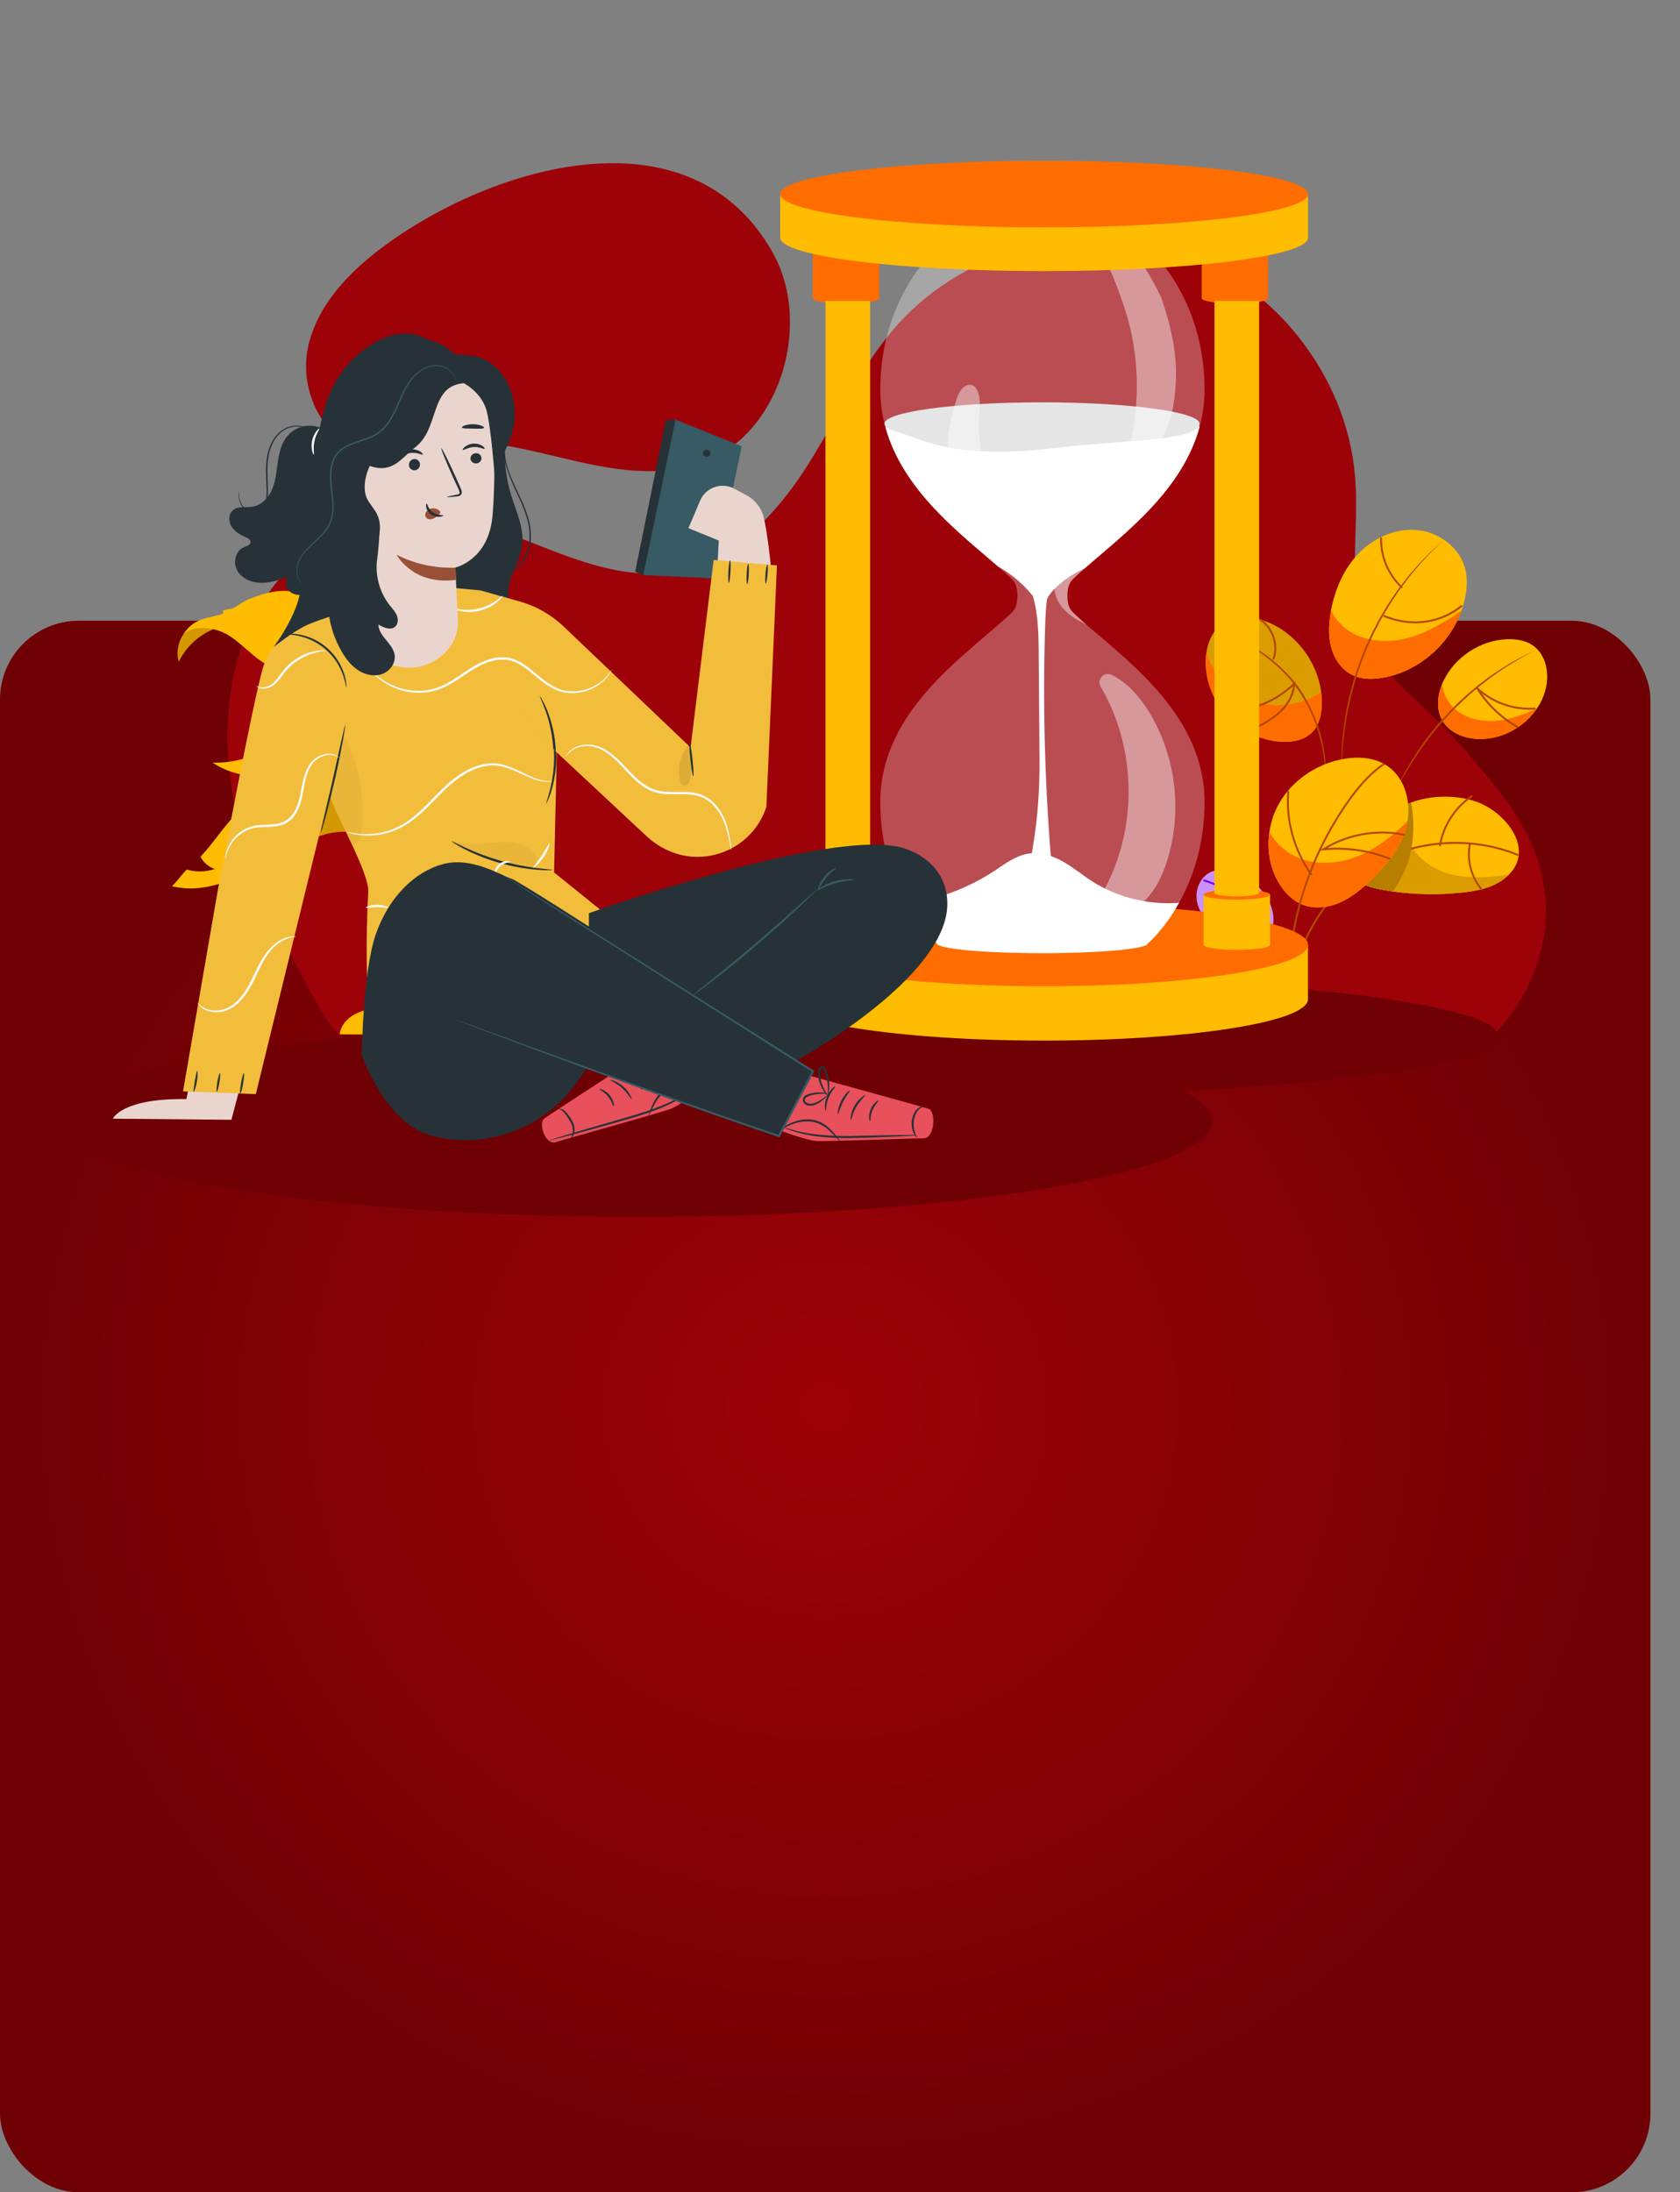 <svg width="341" height="445" viewBox="0 0 341 445" fill="none" xmlns="http://www.w3.org/2000/svg">
<rect x="0" y="0" width="341" height="445" fill="#808080" stroke="none"/>
<rect y="126" width="335" height="319" rx="16" fill="url(#paint0_radial)"/>
<ellipse cx="129.5" cy="227.5" rx="116.5" ry="19.5" fill="#6F0004"/>
<path d="M140.955 36.41C121.555 27.733 94.593 37.637 77.896 49.986C70.795 55.237 64.222 62.101 62.472 70.717C60.722 79.332 65.59 89.663 74.287 91.308C78.542 92.114 82.871 90.821 87.146 90.081C105.129 86.965 122.435 99.144 140.301 94.622C157.871 90.175 165.316 66.355 156.852 51.293C152.757 44.004 147.255 39.226 140.955 36.41Z" fill="#9D0208"/>
<path d="M312.872 192.506C311.5 198.239 308.795 203.574 304.973 208.083C304.305 208.868 303.614 209.613 302.903 210.329H69.525C66.948 210.329 57.426 190.635 55.998 187.539C51.863 178.599 48.44 169.271 46.945 159.511C45.056 147.192 46.414 134.08 52.651 123.267C58.889 112.453 70.46 104.335 82.997 103.985C101.749 103.466 118.89 119.409 137.314 115.926C148.723 113.77 157.439 104.556 163.676 94.827C169.914 85.099 174.612 74.286 182.367 65.702C196.141 50.455 219.321 44.374 238.881 50.875C258.442 57.376 273.265 76.084 275.024 96.498C275.658 103.876 274.73 111.306 275.064 118.706C275.83 135.698 286.266 139.486 296.264 151.026C304.05 160.011 312.946 169.435 313.726 183.122C313.896 186.274 313.608 189.435 312.872 192.506Z" fill="#9D0208"/>
<path d="M244.735 134.998C244.914 138.895 246.489 142.6 249.176 145.446C251.863 148.291 255.485 150.09 259.389 150.518C261.912 150.795 264.733 150.376 266.445 148.528C267.781 147.087 268.237 145.027 268.295 143.055C268.323 142.207 268.28 141.358 268.167 140.516C267.358 134.192 262.904 128.366 256.874 126.103C254.215 125.107 251.084 124.801 248.638 126.234C246.435 127.521 245.241 129.953 244.86 132.512C244.736 133.335 244.694 134.168 244.735 134.998Z" fill="#DB9C00"/>
<path d="M244.735 134.999C244.914 138.896 246.489 142.601 249.176 145.446C251.863 148.292 255.485 150.091 259.389 150.519C261.912 150.796 264.733 150.376 266.445 148.528C267.781 147.087 268.237 145.027 268.295 143.056C268.323 142.207 268.28 141.358 268.167 140.516C263.733 143.523 257.662 144.019 252.814 141.704C249.042 139.901 246.144 136.458 244.86 132.513C244.736 133.335 244.694 134.168 244.735 134.999Z" fill="#FF6D00"/>
<path d="M268.744 162.265C268.744 162.265 268.831 161.579 268.981 160.375C269.013 160.073 269.071 159.741 269.089 159.38C269.108 159.018 269.113 158.618 269.126 158.195C269.14 157.772 269.153 157.32 269.168 156.845C269.155 156.371 269.111 155.872 269.083 155.353C269.054 154.834 269.039 154.288 268.958 153.732C268.876 153.177 268.791 152.6 268.697 152.009C268.647 151.714 268.62 151.411 268.548 151.112C268.477 150.814 268.405 150.512 268.331 150.207C268.178 149.598 268.049 148.966 267.854 148.344C267.658 147.722 267.428 147.097 267.211 146.46L267.044 145.981C266.984 145.815 266.91 145.671 266.842 145.513L266.427 144.576L266.017 143.622C265.871 143.308 265.709 143.001 265.532 142.702C265.198 142.093 264.864 141.483 264.51 140.878C263.76 139.706 262.922 138.591 262.005 137.543C260.276 135.589 258.307 133.859 256.144 132.393C255.158 131.708 254.186 131.119 253.281 130.592C252.822 130.342 252.388 130.094 251.964 129.871L250.753 129.262C249.985 128.895 249.312 128.585 248.749 128.348C248.186 128.111 247.747 127.935 247.44 127.811L246.974 127.625L247.431 127.829C247.728 127.965 248.169 128.161 248.719 128.418C249.268 128.675 249.935 129.002 250.688 129.39C251.441 129.778 252.273 130.25 253.171 130.779C254.069 131.308 255.008 131.924 255.98 132.624C256.952 133.323 257.925 134.116 258.914 134.945C259.91 135.831 260.851 136.776 261.731 137.775C262.627 138.819 263.444 139.928 264.176 141.092C264.522 141.677 264.854 142.291 265.192 142.886C265.371 143.178 265.535 143.479 265.683 143.788L266.102 144.72C266.242 145.03 266.381 145.338 266.518 145.646C266.586 145.8 266.66 145.951 266.721 146.107L266.888 146.58C267.107 147.206 267.324 147.828 267.536 148.439C267.748 149.049 267.86 149.679 268.027 150.278C268.106 150.58 268.184 150.877 268.261 151.172C268.338 151.467 268.37 151.766 268.428 152.057C268.528 152.641 268.625 153.209 268.719 153.761C268.811 154.311 268.821 154.852 268.874 155.368C268.927 155.883 268.963 156.379 268.989 156.85C268.989 157.321 268.989 157.769 268.989 158.189V159.37C268.989 159.734 268.934 160.068 268.912 160.365C268.804 161.575 268.744 162.265 268.744 162.265Z" fill="#B24800"/>
<path d="M253.432 148.598C253.461 148.597 253.49 148.591 253.517 148.58C255.623 147.575 257.8 146.536 259.602 144.966C261.616 143.209 262.81 140.962 262.879 138.803L262.894 138.32L262.548 138.652C260.611 140.524 258.307 141.98 255.778 142.93C253.25 143.879 250.552 144.301 247.852 144.17C247.826 144.167 247.801 144.17 247.776 144.178C247.751 144.187 247.729 144.2 247.71 144.217C247.69 144.234 247.675 144.255 247.664 144.278C247.653 144.301 247.647 144.326 247.647 144.352C247.645 144.377 247.649 144.403 247.658 144.427C247.666 144.45 247.679 144.472 247.696 144.491C247.713 144.51 247.734 144.525 247.757 144.536C247.78 144.547 247.805 144.553 247.83 144.554C250.498 144.684 253.165 144.284 255.675 143.378C258.185 142.471 260.488 141.078 262.45 139.277C262.233 141.178 261.114 143.117 259.34 144.669C257.567 146.221 255.426 147.231 253.343 148.225C253.303 148.243 253.271 148.275 253.251 148.314C253.232 148.354 253.227 148.398 253.236 148.441C253.246 148.484 253.27 148.522 253.305 148.549C253.34 148.577 253.382 148.591 253.427 148.591L253.432 148.598Z" fill="#B24800"/>
<path d="M258.502 133.911C258.543 133.911 258.582 133.898 258.615 133.875C258.648 133.851 258.673 133.818 258.686 133.78C259.688 130.922 258.559 127.454 256.069 125.713C256.048 125.698 256.024 125.688 255.999 125.682C255.975 125.677 255.949 125.676 255.924 125.681C255.899 125.685 255.875 125.694 255.853 125.708C255.832 125.721 255.813 125.739 255.798 125.759C255.783 125.78 255.773 125.803 255.767 125.828C255.762 125.853 255.761 125.878 255.766 125.903C255.77 125.928 255.779 125.952 255.793 125.974C255.806 125.995 255.824 126.013 255.845 126.028C258.198 127.675 259.262 130.954 258.318 133.657C258.302 133.705 258.305 133.758 258.328 133.804C258.35 133.85 258.39 133.885 258.438 133.902C258.459 133.909 258.48 133.912 258.502 133.911Z" fill="#B24800"/>
<path d="M271.115 133.685C271.927 135.158 273.163 136.422 274.702 137.116C276.558 137.956 278.71 137.916 280.714 137.563C287.954 136.291 294.213 130.801 296.65 123.952C297.029 122.891 297.313 121.799 297.498 120.688C297.77 119.029 297.832 117.313 297.458 115.674C296.456 111.346 292.294 108.11 287.852 107.617C283.41 107.125 278.899 109.11 275.795 112.306C272.76 115.43 270.972 119.603 270.173 123.862L270.118 124.157C269.547 127.37 269.537 130.831 271.115 133.685Z" fill="#FFBC00"/>
<path d="M271.115 133.685C271.927 135.158 273.163 136.421 274.702 137.116C276.558 137.955 278.71 137.916 280.714 137.562C287.954 136.29 294.213 130.801 296.65 123.951C293.223 126.273 289.672 128.459 285.684 129.514C281.085 130.73 275.718 130.156 272.301 126.86C271.412 125.997 270.691 124.979 270.173 123.857L270.118 124.152C269.547 127.37 269.537 130.831 271.115 133.685Z" fill="#FF6D00"/>
<path d="M272.341 158.557C272.341 158.557 272.341 157.698 272.355 156.197C272.355 155.822 272.355 155.406 272.365 154.955C272.375 154.504 272.418 154.016 272.448 153.494C272.478 152.971 272.508 152.419 272.542 151.835C272.575 151.251 272.665 150.639 272.729 150.001C272.792 149.362 272.857 148.696 272.954 148.011C273.051 147.326 273.18 146.621 273.288 145.895C273.348 145.531 273.41 145.163 273.47 144.792C273.53 144.42 273.637 144.049 273.716 143.672C273.883 142.919 274.036 142.143 274.217 141.364C274.646 139.816 275.03 138.203 275.596 136.612C276.086 134.998 276.754 133.42 277.37 131.824C278.079 130.267 278.736 128.673 279.541 127.202C280.281 125.685 281.164 124.278 281.974 122.89C282.401 122.21 282.857 121.563 283.278 120.913L283.909 119.956C284.128 119.648 284.357 119.351 284.577 119.054C285.023 118.464 285.45 117.889 285.86 117.331C286.284 116.782 286.73 116.279 287.139 115.782C287.548 115.284 287.941 114.808 288.332 114.371L289.467 113.148L290.469 112.074C290.787 111.742 291.095 111.468 291.364 111.205L293.068 109.561L291.311 111.152C291.035 111.407 290.718 111.681 290.394 111.997L289.365 113.049L288.196 114.246C287.794 114.676 287.401 115.157 286.976 115.643C286.55 116.129 286.102 116.638 285.668 117.177L284.354 118.888C284.128 119.183 283.894 119.477 283.671 119.784L283.021 120.736C282.583 121.379 282.131 122.033 281.695 122.713C280.873 124.104 279.977 125.515 279.225 127.036C278.402 128.529 277.732 130.111 277.011 131.68C276.399 133.29 275.736 134.881 275.252 136.508C274.691 138.108 274.312 139.733 273.889 141.291C273.711 142.077 273.555 142.855 273.402 143.613C273.325 143.993 273.249 144.369 273.175 144.74C273.118 145.115 273.062 145.485 273.008 145.851C272.901 146.581 272.796 147.293 272.695 147.981C272.595 148.669 272.565 149.341 272.502 149.981C272.438 150.621 272.375 151.238 272.345 151.824C272.315 152.409 272.31 152.968 272.293 153.492C272.276 154.016 272.261 154.504 272.246 154.956C272.231 155.409 272.263 155.824 272.268 156.2C272.32 157.7 272.341 158.557 272.341 158.557Z" fill="#B24800"/>
<path d="M284.479 119.386C284.53 119.386 284.58 119.366 284.616 119.33C284.652 119.293 284.672 119.244 284.672 119.193C284.672 119.142 284.652 119.092 284.616 119.056C281.877 116.354 280.501 113.066 280.526 109.271C280.526 109.246 280.522 109.22 280.512 109.197C280.502 109.173 280.488 109.152 280.47 109.134C280.452 109.116 280.431 109.101 280.407 109.092C280.383 109.082 280.358 109.077 280.332 109.077C280.307 109.075 280.281 109.079 280.256 109.087C280.232 109.096 280.21 109.11 280.191 109.128C280.173 109.146 280.158 109.168 280.149 109.192C280.14 109.216 280.136 109.242 280.137 109.268C280.112 113.162 281.526 116.545 284.34 119.321C284.358 119.341 284.379 119.357 284.403 119.368C284.427 119.379 284.453 119.385 284.479 119.386Z" fill="#B24800"/>
<path d="M287.281 126.522C290.736 126.525 294.087 125.344 296.768 123.179C296.808 123.147 296.834 123.1 296.84 123.05C296.846 122.999 296.831 122.948 296.799 122.908C296.767 122.868 296.72 122.842 296.669 122.836C296.618 122.83 296.566 122.845 296.526 122.877C292.15 126.36 286.506 127.088 281.048 124.882C281.001 124.864 280.948 124.866 280.902 124.886C280.856 124.906 280.819 124.943 280.8 124.99C280.781 125.036 280.781 125.089 280.801 125.135C280.82 125.182 280.857 125.219 280.903 125.239C282.925 126.073 285.091 126.509 287.281 126.522Z" fill="#B24800"/>
<path d="M292.722 146.185C294.35 149.104 298.111 150.25 301.461 149.978C305.65 149.646 309.626 147.246 311.949 143.827C313.053 142.235 313.751 140.401 313.981 138.481C314.287 135.77 313.505 132.758 311.299 131.131C309.778 130.007 307.792 129.68 305.898 129.751C300.464 129.954 295.279 133.367 292.974 138.257C292.887 138.445 292.807 138.632 292.722 138.826C291.747 141.19 291.483 143.954 292.722 146.185Z" fill="#FFBC00"/>
<path d="M292.722 146.185C294.35 149.104 298.111 150.25 301.461 149.978C305.649 149.646 309.626 147.246 311.949 143.826C309.739 144.822 307.481 145.712 305.102 146.122C301.864 146.676 298.306 146.249 295.713 144.243C294.872 143.584 294.174 142.764 293.66 141.831C293.146 140.898 292.827 139.871 292.722 138.813C291.747 141.19 291.483 143.954 292.722 146.185Z" fill="#FF6D00"/>
<path d="M282.717 161.667L283.552 160.058C283.682 159.803 283.829 159.519 283.988 159.211L284.537 158.234C284.733 157.883 284.941 157.512 285.162 157.121C285.385 156.733 285.638 156.333 285.891 155.91C286.145 155.487 286.409 155.048 286.695 154.6C286.98 154.152 287.293 153.701 287.607 153.232L288.081 152.517L288.599 151.807L289.661 150.338C290.426 149.373 291.184 148.348 292.042 147.382C292.864 146.387 293.779 145.439 294.671 144.473C295.604 143.55 296.508 142.599 297.483 141.744C298.421 140.851 299.418 140.055 300.359 139.256L301.797 138.146L302.493 137.606L303.193 137.108L304.539 136.156C304.98 135.856 305.417 135.586 305.831 135.317C306.245 135.048 306.641 134.788 307.027 134.554L308.129 133.902L309.098 133.33C309.4 133.164 309.686 133.014 309.933 132.876L311.531 132.015C311.531 132.015 310.938 132.305 309.898 132.81C309.639 132.939 309.348 133.075 309.039 133.236L308.051 133.778L306.923 134.395C306.529 134.616 306.132 134.876 305.708 135.133C305.284 135.39 304.841 135.659 304.393 135.949L303.022 136.879L302.308 137.365L301.598 137.893C301.12 138.249 300.631 138.616 300.142 138.996C299.19 139.79 298.183 140.584 297.232 141.483C296.249 142.337 295.327 143.288 294.383 144.213C293.492 145.19 292.578 146.145 291.758 147.155C290.901 148.135 290.145 149.167 289.383 150.14L288.331 151.633L287.83 152.358L287.366 153.084L286.479 154.477C286.202 154.932 285.95 155.381 285.701 155.804C285.452 156.227 285.2 156.633 284.996 157.035C284.793 157.436 284.591 157.814 284.407 158.171L283.887 159.166C283.741 159.479 283.604 159.768 283.48 160.028L282.717 161.667Z" fill="#B24800"/>
<path d="M307.961 147.737C308.004 147.737 308.045 147.722 308.079 147.696C308.113 147.67 308.137 147.634 308.148 147.593C308.159 147.552 308.156 147.508 308.14 147.469C308.123 147.43 308.095 147.397 308.058 147.376C305.165 145.72 302.672 143.456 300.755 140.742C303.822 143.118 307.665 144.286 311.546 144.021C311.572 144.019 311.597 144.012 311.619 144C311.642 143.989 311.663 143.973 311.679 143.954C311.696 143.935 311.708 143.912 311.716 143.888C311.724 143.864 311.727 143.839 311.725 143.813C311.724 143.788 311.717 143.763 311.706 143.74C311.694 143.717 311.678 143.697 311.659 143.68C311.639 143.664 311.617 143.651 311.592 143.644C311.568 143.636 311.542 143.633 311.516 143.636C309.411 143.782 307.299 143.494 305.311 142.792C303.323 142.089 301.502 140.986 299.963 139.553C299.929 139.522 299.884 139.504 299.838 139.503C299.791 139.501 299.746 139.516 299.71 139.545C299.673 139.574 299.649 139.615 299.64 139.661C299.631 139.706 299.64 139.753 299.663 139.793C301.69 143.068 304.509 145.788 307.864 147.706C307.893 147.725 307.926 147.736 307.961 147.737Z" fill="#B24800"/>
<path d="M274.103 176.669C274.231 177.119 274.444 177.542 274.73 177.914C274.923 178.165 275.141 178.395 275.383 178.601C276.595 179.644 278.389 180.195 280.032 180.507C280.923 180.676 281.818 180.824 282.717 180.953C287.361 181.599 292.067 181.674 296.729 181.175C299.558 180.878 302.467 180.346 304.811 178.735C305.325 178.389 305.804 177.995 306.243 177.559C311.718 172.143 305.226 164.303 298.953 162.496C294.839 161.326 290.46 161.462 286.428 162.885C285.875 163.078 285.327 163.302 284.791 163.549C283.343 164.214 281.98 165.049 280.732 166.036C279.686 166.854 278.723 167.771 277.858 168.775C276.238 170.639 273.365 174.048 274.103 176.669Z" fill="#FFBC00"/>
<path d="M275.383 178.601C276.595 179.644 278.389 180.195 280.032 180.507C280.923 180.676 281.818 180.825 282.717 180.953C287.361 181.6 292.067 181.674 296.729 181.175C299.558 180.878 302.467 180.346 304.812 178.735C305.325 178.389 305.804 177.996 306.243 177.56C302.175 178.117 298.033 178.452 294.105 177.352C289.498 176.059 285.254 172.211 285.106 167.463C283.968 172.173 277.672 173.793 275.573 178.163C275.505 178.306 275.443 178.45 275.383 178.601Z" fill="#DB9C00"/>
<path d="M261.959 204.518H262.346C262.142 193.738 267.822 182.86 276.817 176.821C285.811 170.783 298.081 169.564 308.101 173.76L308.251 173.403C298.127 169.159 285.706 170.37 276.606 176.486C267.506 182.603 261.751 193.607 261.959 204.518Z" fill="#B24800"/>
<path d="M274.729 177.915C275.867 179.407 278.07 180.132 280.032 180.507C280.922 180.676 281.818 180.825 282.717 180.953C284.319 178.721 285.524 175.939 285.935 174.536C286.673 171.956 286.98 169.272 286.842 166.592C286.785 165.349 286.645 164.111 286.423 162.886C285.87 163.078 285.322 163.302 284.786 163.549C283.338 164.215 281.975 165.05 280.726 166.037C278.917 168.899 277.294 171.873 275.867 174.941C275.396 175.895 275.015 176.891 274.729 177.915Z" fill="#B77E00"/>
<path d="M292.278 171.8C292.324 171.799 292.369 171.782 292.405 171.752C292.44 171.722 292.463 171.68 292.47 171.634C292.817 169.658 293.556 167.77 294.643 166.079C295.73 164.388 297.144 162.929 298.802 161.784C298.823 161.77 298.841 161.752 298.855 161.73C298.869 161.709 298.878 161.685 298.883 161.66C298.887 161.636 298.887 161.61 298.882 161.585C298.876 161.561 298.866 161.537 298.852 161.516C298.837 161.496 298.819 161.478 298.797 161.464C298.776 161.45 298.752 161.441 298.727 161.436C298.702 161.432 298.676 161.432 298.651 161.438C298.626 161.443 298.603 161.453 298.582 161.467C296.88 162.641 295.43 164.138 294.315 165.871C293.2 167.605 292.442 169.541 292.086 171.567C292.081 171.593 292.082 171.619 292.088 171.645C292.095 171.67 292.106 171.694 292.121 171.714C292.137 171.735 292.157 171.753 292.179 171.766C292.202 171.779 292.227 171.788 292.253 171.791L292.278 171.8Z" fill="#B24800"/>
<path d="M300.729 180.744C300.774 180.744 300.818 180.729 300.853 180.701C300.892 180.668 300.917 180.621 300.922 180.57C300.926 180.519 300.911 180.468 300.878 180.429C299.855 179.191 299.114 177.748 298.707 176.199C298.299 174.65 298.235 173.031 298.518 171.455C298.523 171.43 298.523 171.404 298.518 171.379C298.512 171.354 298.502 171.331 298.488 171.31C298.473 171.289 298.455 171.271 298.433 171.257C298.412 171.243 298.388 171.234 298.363 171.229C298.312 171.22 298.26 171.232 298.218 171.26C298.175 171.289 298.146 171.333 298.136 171.383C297.843 173.015 297.91 174.69 298.332 176.293C298.754 177.896 299.52 179.39 300.579 180.671C300.597 180.693 300.62 180.712 300.646 180.724C300.672 180.737 300.7 180.744 300.729 180.744Z" fill="#B24800"/>
<path d="M245.82 176.974C243.911 177.818 242.792 179.979 242.862 182.054C242.933 184.129 244.045 186.072 245.561 187.502C247.078 188.932 248.975 189.898 250.905 190.688C252.836 191.477 255.189 192.043 256.832 190.789C257.702 190.126 258.18 189.056 258.373 187.983C258.763 185.839 258.131 183.58 256.894 181.779C255.656 179.978 253.856 178.608 251.884 177.632C250.008 176.704 247.744 176.128 245.82 176.974Z" fill="#CB91F9"/>
<path d="M261.142 204.913C261.167 204.913 261.192 204.908 261.216 204.899C261.239 204.889 261.261 204.875 261.279 204.857C261.297 204.84 261.311 204.819 261.321 204.795C261.331 204.772 261.336 204.747 261.336 204.722C261.431 194.605 256.192 182.096 244.469 178.53C244.421 178.52 244.371 178.528 244.329 178.552C244.286 178.577 244.255 178.617 244.241 178.663C244.227 178.71 244.23 178.76 244.252 178.803C244.273 178.847 244.31 178.882 244.355 178.9C255.89 182.406 261.042 194.741 260.95 204.717C260.949 204.742 260.954 204.768 260.963 204.791C260.973 204.815 260.987 204.836 261.005 204.855C261.023 204.873 261.044 204.887 261.067 204.897C261.091 204.907 261.116 204.912 261.142 204.913Z" fill="#7600FF"/>
<path d="M259.325 178.8C260.479 180.908 262.214 182.794 264.468 183.656C266.863 184.572 269.612 184.235 271.96 183.207C274.308 182.178 276.315 180.513 278.166 178.747C281.489 175.568 284.512 171.82 285.549 167.357C285.602 167.125 285.651 166.892 285.689 166.659C286.432 162.357 284.959 157.494 281.229 155.232C278.684 153.686 275.489 153.535 272.558 154.081C267.181 155.086 262.227 158.428 259.57 163.176C258.598 164.932 257.953 166.847 257.667 168.831C257.146 172.229 257.667 175.78 259.325 178.8Z" fill="#FFBC00"/>
<path d="M259.326 178.8C260.48 180.908 262.215 182.794 264.469 183.656C266.864 184.571 269.613 184.235 271.961 183.207C274.309 182.178 276.316 180.513 278.166 178.747C281.49 175.568 284.512 171.82 285.55 167.357C285.603 167.124 285.651 166.892 285.69 166.658C283.303 169.057 280.705 171.239 277.717 172.815C273.768 174.899 269.045 175.836 264.763 174.554C261.769 173.659 259.085 171.536 257.659 168.824C257.146 172.229 257.667 175.78 259.326 178.8Z" fill="#FF6D00"/>
<path d="M261.426 204.743L261.814 204.72C260.943 189.763 265.19 174.952 273.866 162.695C275.571 160.292 277.939 157.265 281.136 155.169L280.922 154.847C277.671 156.978 275.274 160.041 273.549 162.476C264.823 174.804 260.551 189.7 261.426 204.743Z" fill="#B24800"/>
<path d="M266.113 177.634C266.153 177.634 266.192 177.622 266.224 177.598C266.245 177.583 266.263 177.565 266.277 177.543C266.29 177.522 266.3 177.498 266.304 177.473C266.308 177.448 266.308 177.423 266.302 177.398C266.296 177.373 266.286 177.35 266.271 177.329C262.848 172.49 261.224 166.62 261.675 160.723C261.679 160.672 261.663 160.622 261.63 160.583C261.597 160.544 261.549 160.52 261.498 160.516C261.447 160.512 261.397 160.529 261.358 160.561C261.318 160.594 261.293 160.641 261.288 160.691C260.833 166.68 262.486 172.64 265.964 177.553C265.981 177.577 266.003 177.596 266.029 177.61C266.055 177.625 266.083 177.633 266.113 177.634Z" fill="#B24800"/>
<path d="M282.024 174.48C282.07 174.481 282.114 174.466 282.15 174.437C282.186 174.408 282.21 174.368 282.218 174.323C282.227 174.278 282.219 174.232 282.196 174.192C282.173 174.153 282.137 174.122 282.094 174.107C278.065 172.516 273.728 171.842 269.402 172.135C274.113 169.445 279.651 168.555 284.976 169.631C285.001 169.636 285.027 169.637 285.052 169.632C285.078 169.628 285.102 169.618 285.123 169.604C285.145 169.59 285.163 169.572 285.178 169.551C285.192 169.53 285.202 169.506 285.207 169.481C285.217 169.431 285.207 169.379 285.178 169.336C285.15 169.293 285.105 169.263 285.055 169.252C279.353 168.102 273.423 169.17 268.492 172.238L267.804 172.669L268.614 172.593C273.148 172.156 277.721 172.801 281.954 174.473C281.976 174.479 282 174.482 282.024 174.48Z" fill="#B24800"/>
<path d="M186.452 222.865C251.399 222.865 304.05 217.204 304.05 210.221C304.05 203.238 251.399 197.577 186.452 197.577C121.504 197.577 68.853 203.238 68.853 210.221C68.853 217.204 121.504 222.865 186.452 222.865Z" fill="#6F0004"/>
<path d="M36.282 134.335C35.544 131.781 36.538 128.822 38.673 127.222C40.809 125.622 43.946 125.479 46.217 126.882C44.083 127.248 42.067 128.115 40.339 129.411C38.611 130.708 37.22 132.396 36.282 134.335Z" fill="#D39700"/>
<path d="M70.184 136.181C69.967 132.698 69.273 129.186 67.513 126.171C65.752 123.156 62.82 120.698 59.364 120.094C56.512 119.597 53.67 120.401 51.025 121.421C48.508 122.384 46.759 124.265 44.138 124.922C42.723 125.275 41.252 125.499 39.962 126.167C38.853 126.741 37.93 127.614 37.299 128.687C39.43 126.786 43.541 127.323 46.021 128.746C48.501 130.169 50.427 132.378 52.755 134.035C57.624 137.486 64.63 138.402 70.184 136.181Z" fill="#FFBC00"/>
<path d="M81.541 208.032L80.751 207.972C81.736 194.975 80.143 181.57 76.015 168.125L76.775 167.894C80.931 181.435 82.534 194.937 81.541 208.032Z" fill="#D39700"/>
<path d="M88.329 205.171L87.539 205.1C89.065 188.068 86.61 170.916 80.366 154.981C76.787 145.885 72.552 139.005 67.417 133.954C62.849 129.461 53.078 122.454 45.428 124.693L45.204 123.938C53.21 121.595 63.283 128.779 67.975 133.391C73.19 138.524 77.485 145.498 81.104 154.693C87.393 170.742 89.865 188.017 88.329 205.171Z" fill="#FFBC00"/>
<path d="M78.191 150.306C82.217 153.601 83.127 159.484 82.172 164.577C80.061 160.431 75.308 158.182 70.667 157.558C66.026 156.935 61.315 157.628 56.639 157.777C51.963 157.927 47.014 157.446 43.159 154.792C47.244 154.98 51.232 153.608 55.016 152.046C58.8 150.483 62.531 148.692 66.549 147.963C70.567 147.233 75.034 147.722 78.191 150.306Z" fill="#FFBC00"/>
<path d="M122.574 136.363C111.968 137.372 101.517 133.735 91.589 129.895C97.073 126.872 103.979 126.534 109.735 129.005C114.277 130.954 118.003 134.479 122.574 136.363Z" fill="#D39700"/>
<path d="M34.904 179.881C38.455 180.785 42.252 180.244 45.699 179.004C49.146 177.763 52.307 175.861 55.439 173.972C60.926 170.655 66.384 167.36 71.751 163.855C68.717 161.304 64.89 159.87 60.915 159.794C56.94 159.718 53.06 161.004 49.929 163.437C46.81 165.861 44.654 169.211 42.174 172.227C41.691 172.808 41.2 173.363 40.688 173.899C41.289 175.073 42.331 175.967 43.588 176.387C41.754 177.008 39.771 177.051 37.91 176.511C36.801 177.554 36.058 178.821 34.904 179.881Z" fill="#FFBC00"/>
<path d="M87.64 130.446C83.481 133.575 82.329 139.416 83.074 144.543C85.353 140.479 90.195 138.431 94.859 137.997C99.523 137.562 104.194 138.448 108.87 138.786C113.546 139.124 118.501 138.843 122.463 136.36C118.373 136.38 114.447 134.847 110.736 133.132C107.025 131.418 103.371 129.484 99.38 128.587C95.388 127.689 90.9 127.993 87.64 130.446Z" fill="#FFBC00"/>
<path d="M45.086 178.795C49.02 178.336 52.586 176.346 55.973 174.306C59.359 172.266 62.768 170.093 66.626 169.199C70.483 168.305 74.976 168.944 77.636 171.853C77.359 169.138 76.717 166.38 75.131 164.154C73.544 161.929 70.847 160.34 68.117 160.64C65.862 160.892 63.942 162.35 62.319 163.925C59.553 166.617 57.309 169.791 54.678 172.609C52.048 175.427 48.864 177.953 45.086 178.795Z" fill="#D39700"/>
<path d="M90.354 204.138C84.19 189.815 80.976 174.412 80.902 158.836C80.891 154.391 80.872 148.303 82.956 143.893C84.852 139.883 90.528 138.034 94.813 137.67C98.023 137.397 101.266 137.737 104.404 138.065C105.807 138.211 107.257 138.362 108.679 138.456C114.436 138.836 118.602 138.042 121.786 135.952L122.223 136.616C118.883 138.806 114.568 139.644 108.628 139.249C107.19 139.155 105.732 139.002 104.322 138.854C101.221 138.523 98.015 138.191 94.882 138.461C90.807 138.808 85.428 140.528 83.676 144.233C81.672 148.483 81.686 154.469 81.699 158.839C81.772 174.306 84.963 189.602 91.083 203.825L90.354 204.138Z" fill="#FFBC00"/>
<path d="M102.591 128.862C103.958 129.569 105.468 129.963 107.008 130.015C106.538 131.111 105.774 132.059 104.801 132.756C103.829 133.446 102.754 133.979 101.614 134.335C101.614 132.468 101.945 130.615 102.591 128.862Z" fill="#D39700"/>
<path d="M61.652 163.774C62.348 163.608 63.078 163.877 63.698 164.237C64.509 164.708 65.223 165.327 65.803 166.061C64.506 165.816 63.157 165.957 61.879 166.3C60.602 166.643 59.391 167.181 58.193 167.74C58.745 166.796 59.363 165.892 60.044 165.035C60.475 164.494 60.976 163.942 61.652 163.774Z" fill="#FFBC00"/>
<path d="M93.406 163.378C90.507 164.995 88.294 167.596 87.171 170.704C86.049 173.811 86.093 177.216 87.295 180.294C90.201 178.685 92.421 176.084 93.544 172.974C94.668 169.864 94.619 166.455 93.406 163.378Z" fill="#FFBC00"/>
<path d="M73.723 205.166C75.686 204.527 79.366 204.481 80.904 206.262C79.136 204.211 76.137 202.423 75.95 199.487C75.874 198.31 76.337 197.064 77.299 196.371C78.605 195.431 80.442 195.708 81.918 196.345C84.534 197.502 86.591 199.629 87.65 202.272C86.444 197.479 88.318 192.52 93.196 190.953C95.723 190.173 98.425 190.143 100.97 190.868C100.527 188.192 101.016 185.342 103.573 183.793C105.445 182.659 107.806 182.543 109.942 183.037C118.543 185.027 123.072 196.093 122.581 204.164C122.414 206.984 122.499 207.548 121.579 210.221L68.936 209.961C69.346 207.339 71.379 205.929 73.723 205.166Z" fill="#FFBC00"/>
<path d="M158.365 191.786V202.813C158.365 207.456 182.346 211.221 211.929 211.221C241.511 211.221 265.491 207.456 265.491 202.813V191.786H158.365Z" fill="#FFBC00"/>
<path d="M211.929 200.193C241.511 200.193 265.491 196.429 265.491 191.786C265.491 187.143 241.511 183.379 211.929 183.379C182.348 183.379 158.367 187.143 158.367 191.786C158.367 196.429 182.348 200.193 211.929 200.193Z" fill="#FF6D00"/>
<path opacity="0.3" d="M244.497 162.811C244.497 171.637 241.992 178.48 239.32 183.264C236.282 188.711 233.029 191.487 233.029 191.487H232.969C232.969 192.587 223.385 193.477 211.555 193.477C199.724 193.477 190.147 192.587 190.147 191.487C190.147 191.487 187.283 189.042 184.417 184.246C181.552 179.45 178.676 172.262 178.676 162.811C178.676 143.919 196.692 132.597 205.119 124.573C205.84 123.885 206.498 123.223 206.521 120.925C206.498 118.633 205.84 117.973 205.119 117.284C204.34 116.546 203.482 115.775 202.562 114.977C194.937 108.344 183.19 99.532 179.694 86.651C179.022 84.174 178.681 81.619 178.682 79.053C178.682 60.16 190.15 50.374 190.15 50.374H233.033C233.033 50.374 244.5 60.159 244.5 79.053C244.503 81.585 244.171 84.107 243.513 86.553C240.81 96.67 232.992 104.282 226.065 110.301C223.973 112.125 221.957 113.783 220.187 115.346C219.429 116.009 218.712 116.657 218.061 117.279C217.336 117.968 216.678 118.628 216.658 120.92C216.678 123.213 217.336 123.875 218.061 124.568C218.808 125.281 219.634 126.021 220.514 126.787C229.537 134.667 244.497 145.599 244.497 162.811Z" fill="white"/>
<path d="M165.341 181.586V191.786C165.341 192.351 168.359 192.811 172.083 192.811C175.807 192.811 178.824 192.351 178.824 191.786V181.586H165.341Z" fill="#FFBC00"/>
<path d="M164.969 50.376V60.575C164.969 61.141 167.986 61.599 171.711 61.599C175.435 61.599 178.452 61.141 178.452 60.575V50.376H164.969Z" fill="#FF6D00"/>
<path d="M178.824 181.586C178.824 182.152 175.805 182.611 172.083 182.611C168.36 182.611 165.341 182.152 165.341 181.586C165.341 181.02 168.359 180.563 172.083 180.563C175.807 180.563 178.824 181.02 178.824 181.586Z" fill="#FF6D00"/>
<path d="M172.082 181.939C174.585 181.939 176.613 181.631 176.613 181.251C176.613 180.871 174.585 180.563 172.082 180.563C169.58 180.563 167.552 180.871 167.552 181.251C167.552 181.631 169.58 181.939 172.082 181.939Z" fill="#FFBC00"/>
<path d="M176.612 61.073H167.551V181.251H176.612V61.073Z" fill="#FFBC00"/>
<path d="M244.307 181.586V191.786C244.307 192.351 247.326 192.811 251.048 192.811C254.771 192.811 257.79 192.351 257.79 191.786V181.586H244.307Z" fill="#FFBC00"/>
<path d="M243.927 50.376V60.575C243.927 61.141 246.946 61.599 250.669 61.599C254.391 61.599 257.41 61.141 257.41 60.575V50.376H243.927Z" fill="#FF6D00"/>
<path d="M257.782 181.586C257.782 182.152 254.765 182.611 251.041 182.611C247.317 182.611 244.299 182.152 244.299 181.586C244.299 181.02 247.318 180.563 251.041 180.563C254.763 180.563 257.782 181.02 257.782 181.586Z" fill="#FF6D00"/>
<path d="M251.04 181.939C253.543 181.939 255.571 181.631 255.571 181.251C255.571 180.871 253.543 180.563 251.04 180.563C248.538 180.563 246.51 180.871 246.51 181.251C246.51 181.631 248.538 181.939 251.04 181.939Z" fill="#FFBC00"/>
<path d="M255.571 61.073H246.51V181.251H255.571V61.073Z" fill="#FFBC00"/>
<path d="M239.319 183.259C236.281 188.707 233.03 191.484 233.03 191.484H232.97C232.97 192.583 223.386 193.474 211.557 193.474C199.729 193.474 190.148 192.583 190.148 191.484C190.148 191.484 187.282 189.039 184.418 184.243C185.839 183.269 187.73 182.828 189.473 182.351C193.854 181.155 198.017 179.279 201.808 176.793C204.017 175.335 206.208 173.622 208.902 173.252C211.323 172.921 213.778 173.75 215.857 174.939C217.937 176.128 219.759 177.664 221.763 178.947C226.841 182.186 233.169 183.72 239.319 183.259Z" fill="white"/>
<path d="M243.512 86.555C239.988 99.733 227.814 108.65 220.185 115.347C219.414 115.694 218.663 116.085 217.937 116.518C216.469 117.395 215.117 118.45 213.913 119.659C213.363 120.216 212.904 120.855 212.552 121.552C212.101 122.416 210.791 122.49 210.214 121.698C208.167 118.954 205.564 116.667 202.573 114.982C194.948 108.349 183.201 99.537 179.706 86.658C200.476 89.061 221.885 82.881 242.536 86.367C242.845 86.419 243.179 86.48 243.512 86.555Z" fill="white"/>
<path d="M209.015 175.327C210.455 168.438 211.051 161.209 210.997 154.192L210.83 132.134C210.782 125.753 210.456 118.701 205.653 114.082C208.798 113.629 211.619 113.868 214.671 114.712C212.512 118.499 212.27 122.93 212.136 127.204C211.622 143.773 212.094 160.358 213.551 176.871C212.191 176.316 210.376 175.891 209.015 175.327Z" fill="white"/>
<path d="M243.472 85.996C243.472 88.792 231.875 89.339 230.125 89.51C225.705 89.94 221.286 90.122 216.901 90.636C211.857 91.227 206.785 91.749 201.694 91.688C197.23 91.633 192.737 91.122 188.48 89.852C186.495 89.26 184.655 88.436 182.674 87.862C181.839 87.621 179.529 87.097 179.529 85.989C179.529 83.601 193.845 81.666 211.501 81.666C229.158 81.666 243.472 83.608 243.472 85.996Z" fill="#E5E5E5"/>
<path opacity="0.42" d="M226.921 97.39C227.91 94.239 229.237 91.253 229.863 87.92C231.321 80.123 230.978 72.1 228.862 64.454C228.588 63.469 225.329 53.528 224.52 53.772C226.524 53.169 231.622 53.049 231.622 53.049C231.622 53.049 235.212 58.88 235.939 61.073C237.701 66.39 238.958 71.965 238.663 77.555C238.437 81.818 237.804 85.886 235.575 89.578C234.464 91.42 233.173 93.148 231.721 94.738C230.991 95.537 230.009 96.114 229.195 96.821C228.997 96.987 226.483 98.887 226.562 98.605C226.674 98.196 226.794 97.791 226.921 97.39Z" fill="white"/>
<path d="M158.365 39.39V48.261C158.365 51.999 182.346 55.028 211.929 55.028C241.511 55.028 265.491 51.999 265.491 48.261V39.39H158.365Z" fill="#FFBC00"/>
<path d="M211.929 46.157C241.511 46.157 265.491 43.127 265.491 39.39C265.491 35.653 241.511 32.623 211.929 32.623C182.348 32.623 158.367 35.653 158.367 39.39C158.367 43.127 182.348 46.157 211.929 46.157Z" fill="#FF6D00"/>
<path opacity="0.42" d="M236.792 175.027C235.703 178.344 234.047 181.61 231.281 183.757C228.516 185.905 224.451 186.668 221.441 184.872C230.924 171.853 231.562 153.195 223.419 139.397C222.559 137.937 224.1 136.259 225.636 136.989C228.542 138.372 230.98 141.019 232.771 143.789C238.662 152.91 240.18 164.713 236.792 175.027Z" fill="white"/>
<path opacity="0.42" d="M218.053 124.574C218.799 125.287 219.626 126.026 220.506 126.793C218.787 125.943 217.111 124.99 215.83 123.577C214.282 121.862 213.465 119.285 214.457 117.208C215.011 116.047 216.047 115.18 217.104 114.434C219.81 112.527 222.843 111.127 226.055 110.302C223.963 112.127 221.947 113.785 220.177 115.348C219.419 116.011 218.702 116.659 218.051 117.281C217.326 117.97 216.668 118.63 216.648 120.922C216.67 123.224 217.328 123.887 218.053 124.574Z" fill="white"/>
<path opacity="0.42" d="M193.38 95.35C194.068 96.838 195.242 98.052 196.712 98.794C197.238 99.053 197.814 99.237 198.35 99.027C199.245 98.678 199.756 97.318 199.795 96.041C199.833 94.764 199.511 93.529 199.267 92.297C198.74 89.606 198.564 86.859 198.743 84.124C198.813 83.051 198.936 81.968 198.821 80.901C198.706 79.835 198.298 78.758 197.585 78.307C196.75 77.773 195.71 78.276 195.055 79.177C194.401 80.077 194.053 81.301 193.719 82.493C193.145 84.578 192.602 86.707 192.433 88.925C192.265 91.142 192.493 93.484 193.38 95.35Z" fill="white"/>
<path d="M104.004 82.897C102.084 88.538 101.976 94.632 103.694 100.337C104.749 103.82 106.497 107.302 105.965 110.886C105.531 113.818 103.61 116.386 103.231 119.325C102.463 125.295 108.184 130.964 106.648 136.79C105.94 139.471 103.725 141.599 101.162 142.691C98.598 143.782 95.721 143.956 92.94 143.717C88.836 143.362 84.395 141.815 82.498 138.183C80.995 135.289 81.457 131.811 81.982 128.594C84.298 114.372 86.975 100.052 92.783 86.85" fill="#263238"/>
<path d="M105.828 126.851C105.672 126.915 105.512 126.966 105.348 127.003C104.876 127.115 104.389 127.155 103.904 127.123C103.134 127.067 102.384 126.853 101.703 126.492C100.788 126.01 100.049 125.256 99.587 124.336C99.037 123.219 98.889 121.948 99.168 120.736C99.328 120.061 99.625 119.425 100.039 118.867C100.487 118.289 101.012 117.776 101.601 117.341C102.77 116.429 104.163 115.697 105.303 114.601C106.444 113.505 107.152 111.958 107.377 110.306C107.587 108.682 107.47 107.033 107.033 105.455C106.606 103.984 106.06 102.55 105.4 101.166C104.168 98.513 103.007 96.085 102.561 93.879C102.09 91.688 102.227 89.829 102.584 88.63C102.942 87.431 103.353 86.855 103.353 86.855C103.391 86.874 102.999 87.459 102.695 88.66C102.391 89.86 102.274 91.678 102.763 93.836C103.221 96.007 104.386 98.393 105.636 101.055C106.307 102.448 106.862 103.894 107.294 105.379C107.747 106.991 107.871 108.678 107.658 110.339C107.427 112.037 106.686 113.656 105.495 114.795C104.305 115.935 102.913 116.654 101.756 117.543C100.587 118.404 99.677 119.522 99.395 120.782C99.116 121.946 99.246 123.17 99.764 124.25C100.198 125.137 100.898 125.869 101.768 126.346C102.425 126.71 103.151 126.936 103.9 127.01C105.158 127.106 105.823 126.803 105.828 126.851Z" fill="#263238"/>
<path d="M49.309 218.409L46.971 227.295L22.903 227.076C22.903 227.076 24.674 222.892 37.831 223.096L38.802 218.417L49.309 218.409Z" fill="#EAD5CE"/>
<path d="M162.165 217.756C162.165 217.756 187.477 224.721 188.492 225.068C190.017 225.6 189.761 231.149 187.388 231.063C186.266 231.022 167.946 231.74 165.632 231.595C163.317 231.451 156.333 228.72 156.333 228.72L162.165 217.756Z" fill="#E8505B"/>
<path d="M172.709 227.341C172.836 227.36 173.008 226.029 173.824 224.643C174.641 223.257 175.693 222.429 175.614 222.321C175.569 222.223 174.312 222.931 173.457 224.424C172.602 225.917 172.602 227.353 172.709 227.341Z" fill="#263238"/>
<path d="M170.07 226.154C170.194 226.175 170.451 224.993 171.124 223.666C171.797 222.339 172.593 221.434 172.503 221.344C172.413 221.255 171.445 222.084 170.746 223.474C170.048 224.863 169.962 226.147 170.07 226.154Z" fill="#263238"/>
<path d="M167.594 225.495C167.723 225.487 167.626 224.232 168.187 222.842C168.748 221.452 169.653 220.583 169.565 220.492C169.515 220.396 168.379 221.173 167.793 222.689C167.207 224.205 167.487 225.53 167.594 225.495Z" fill="#263238"/>
<path d="M168.043 222.248C168.09 222.26 168.314 221.557 168.315 220.378C168.311 219.687 168.225 218.999 168.06 218.328C167.961 217.933 167.835 217.545 167.683 217.167C167.605 216.929 167.465 216.716 167.277 216.55C167.151 216.453 166.994 216.404 166.834 216.412C166.675 216.42 166.524 216.484 166.408 216.593C166.214 216.781 166.095 217.034 166.074 217.303C166.048 217.523 166.037 217.745 166.041 217.966C166.046 218.381 166.099 218.794 166.198 219.197C166.366 219.87 166.628 220.516 166.976 221.117C167.566 222.137 168.077 222.66 168.113 222.632C168.15 222.603 167.748 222.006 167.242 220.973C166.944 220.38 166.72 219.753 166.574 219.106C166.493 218.728 166.451 218.343 166.45 217.956C166.462 217.57 166.45 217.087 166.684 216.902C166.726 216.856 166.783 216.828 166.845 216.823C166.907 216.817 166.969 216.835 167.018 216.873C167.146 216.995 167.241 217.146 167.295 217.313C167.446 217.674 167.574 218.045 167.678 218.422C167.854 219.064 167.966 219.722 168.012 220.386C168.09 221.527 167.975 222.233 168.043 222.248Z" fill="#263238"/>
<path d="M168.013 221.993C168.024 221.947 167.413 221.738 166.379 221.731C165.774 221.73 165.171 221.803 164.584 221.95C164.223 222.027 163.874 222.154 163.549 222.328C163.203 222.494 162.839 222.98 162.977 223.476C163.035 223.693 163.15 223.89 163.31 224.049C163.47 224.207 163.67 224.319 163.889 224.375C164.262 224.468 164.652 224.468 165.025 224.375C165.623 224.225 166.183 223.951 166.668 223.572C167.48 222.938 167.876 222.456 167.837 222.421C167.799 222.386 167.313 222.781 166.489 223.326C166.019 223.643 165.492 223.868 164.936 223.99C164.627 224.059 164.305 224.055 163.998 223.977C163.851 223.94 163.717 223.866 163.608 223.761C163.5 223.656 163.422 223.524 163.382 223.379C163.308 223.098 163.48 222.84 163.757 222.678C164.046 222.52 164.355 222.401 164.676 222.323C165.232 222.166 165.804 222.067 166.381 222.026C167.38 221.96 168.001 222.068 168.013 221.993Z" fill="#263238"/>
<path d="M176.599 227.612C176.724 227.597 176.599 226.522 177.1 225.343C177.601 224.164 178.419 223.472 178.339 223.376C178.297 223.273 177.238 223.874 176.707 225.185C176.176 226.497 176.505 227.655 176.599 227.612Z" fill="#263238"/>
<path d="M158.937 228.771C158.925 228.798 159.271 228.96 159.915 229.229C160.834 229.58 161.775 229.87 162.733 230.096C165.154 230.702 168.604 231.045 172.397 231.005C176.19 230.965 179.608 230.793 182.083 230.693L185.017 230.539C185.709 230.494 186.091 230.454 186.091 230.426C186.091 230.398 185.705 230.38 185.012 230.376L182.075 230.396L172.389 230.585C168.614 230.624 165.208 230.33 162.795 229.806C160.38 229.312 158.97 228.701 158.937 228.771Z" fill="#263238"/>
<path d="M158.188 229.345C158.222 229.403 158.915 229 160.084 228.491C161.253 227.982 162.973 227.408 164.875 227.7C166.777 227.992 168.133 229.264 169.015 230.146C169.902 231.061 170.421 231.668 170.473 231.625C170.525 231.582 170.079 230.927 169.234 229.944C168.736 229.362 168.173 228.84 167.555 228.386C166.785 227.817 165.888 227.439 164.94 227.285C162.901 226.975 161.099 227.652 159.958 228.222C158.818 228.793 158.162 229.303 158.188 229.345Z" fill="#263238"/>
<path d="M135.297 210.81C135.297 210.81 111.344 226.384 110.484 227.03C109.195 227.996 110.675 232.605 112.909 231.808C113.966 231.429 134.065 225.877 136.227 225.043C138.39 224.208 144.207 219.497 144.207 219.497L135.297 210.81Z" fill="#E8505B"/>
<path d="M128.183 223.129C128.288 223.107 127.863 221.734 126.58 220.583C125.297 219.432 123.895 219.124 123.883 219.228C123.838 219.349 125.109 219.802 126.294 220.887C127.48 221.971 128.075 223.184 128.183 223.129Z" fill="#263238"/>
<path d="M130.335 221.2C130.437 221.162 129.973 219.966 128.875 218.862C127.778 217.757 126.591 217.263 126.549 217.369C126.507 217.475 127.539 218.104 128.571 219.162C129.603 220.22 130.223 221.258 130.335 221.2Z" fill="#263238"/>
<path d="M132.492 219.827C132.601 219.827 132.481 218.466 131.445 217.21C130.41 215.955 129.107 215.552 129.084 215.651C129.027 215.766 130.175 216.301 131.116 217.475C132.058 218.65 132.369 219.859 132.492 219.827Z" fill="#263238"/>
<path d="M131.071 216.868C131.135 216.838 130.806 216.195 130.529 215.089C130.37 214.44 130.275 213.778 130.246 213.112C130.23 212.721 130.239 212.329 130.273 211.939C130.274 211.765 130.318 211.595 130.402 211.442C130.437 211.389 130.491 211.352 130.554 211.338C130.616 211.324 130.681 211.335 130.736 211.369C131.009 211.477 131.153 211.938 131.282 212.302C131.4 212.67 131.478 213.049 131.516 213.434C131.576 214.094 131.556 214.759 131.455 215.414C131.288 216.543 131.063 217.23 131.121 217.25C131.18 217.27 131.492 216.616 131.743 215.465C131.89 214.787 131.942 214.092 131.896 213.4C131.867 212.986 131.791 212.577 131.669 212.18C131.605 211.967 131.527 211.76 131.435 211.558C131.332 211.307 131.14 211.102 130.896 210.982C130.753 210.915 130.591 210.9 130.438 210.941C130.285 210.981 130.151 211.074 130.061 211.203C129.933 211.418 129.865 211.663 129.864 211.913C129.784 213.012 129.913 214.117 130.246 215.168C130.604 216.291 131.031 216.893 131.071 216.868Z" fill="#263238"/>
<path d="M131.022 216.615C131.054 216.676 131.615 216.394 132.579 216.16C133.142 216.025 133.717 215.948 134.296 215.928C134.625 215.906 134.955 215.927 135.279 215.99C135.592 216.063 135.835 216.255 135.852 216.545C135.857 216.695 135.822 216.844 135.751 216.976C135.68 217.109 135.575 217.22 135.446 217.3C135.178 217.467 134.872 217.569 134.556 217.595C133.989 217.646 133.418 217.59 132.873 217.429C131.921 217.157 131.336 216.908 131.311 216.971C131.286 217.034 131.812 217.356 132.784 217.713C133.362 217.929 133.98 218.022 134.596 217.983C134.979 217.962 135.351 217.848 135.68 217.651C135.871 217.532 136.027 217.365 136.132 217.166C136.236 216.967 136.285 216.744 136.273 216.52C136.253 216.006 135.76 215.661 135.378 215.6C135.014 215.532 134.643 215.516 134.276 215.55C133.672 215.588 133.075 215.699 132.499 215.882C131.515 216.192 130.997 216.575 131.022 216.615Z" fill="#263238"/>
<path d="M115.961 230.939C115.989 230.977 116.365 230.698 116.547 230.017C116.729 229.335 116.622 228.33 116.099 227.436C115.862 227.021 115.593 226.624 115.296 226.249C115.066 225.924 114.793 225.632 114.483 225.381C114.265 225.202 113.999 225.091 113.718 225.063C113.518 225.063 113.416 225.104 113.419 225.127C113.419 225.194 113.847 225.162 114.289 225.608C114.549 225.873 114.781 226.163 114.98 226.476C115.249 226.85 115.498 227.237 115.727 227.637C116.213 228.474 116.357 229.342 116.255 229.959C116.153 230.575 115.906 230.897 115.961 230.939Z" fill="#263238"/>
<path d="M124.568 224.555C124.679 224.567 124.646 223.358 123.724 222.276C122.802 221.195 121.625 220.933 121.617 221.044C121.572 221.16 122.585 221.555 123.4 222.545C124.215 223.535 124.436 224.583 124.568 224.555Z" fill="#263238"/>
<path d="M141.742 220.338C141.722 220.313 141.355 220.58 140.69 221.054C139.742 221.709 138.756 222.309 137.738 222.852C136.222 223.644 134.655 224.337 133.047 224.925C131.233 225.588 129.206 226.23 127.046 226.849C122.738 228.081 118.837 229.209 116.024 230.049L112.696 231.064C111.913 231.312 111.484 231.462 111.49 231.491C111.497 231.519 111.943 231.421 112.741 231.22L116.106 230.335C118.945 229.567 122.855 228.487 127.167 227.253C129.323 226.633 131.367 225.985 133.187 225.288C134.804 224.678 136.373 223.951 137.883 223.112C138.899 222.543 139.871 221.898 140.791 221.185C141.435 220.668 141.769 220.356 141.742 220.338Z" fill="#263238"/>
<path d="M142.631 220.658C142.644 220.61 141.889 220.326 140.602 220.121C139.314 219.915 137.417 219.82 135.568 220.731C134.715 221.164 133.978 221.793 133.419 222.565C132.969 223.184 132.593 223.851 132.297 224.555C131.796 225.746 131.585 226.512 131.629 226.53C131.672 226.549 132.001 225.821 132.567 224.681C133.135 223.573 134.035 221.955 135.764 221.102C137.492 220.25 139.317 220.29 140.568 220.411C141.819 220.532 142.616 220.723 142.631 220.658Z" fill="#263238"/>
<path d="M125.178 187.348L76.19 214.439C76.19 214.439 73.775 205.06 74.595 184.268V184.258C74.595 184.172 74.605 184.092 74.605 183.989C74.649 183.026 74.692 182.041 74.746 181.024C74.842 179.109 73.291 175.425 71.512 171.614L70.499 169.473C70.368 169.216 70.25 168.959 70.131 168.702C69.398 167.193 68.698 165.716 68.116 164.42L68.084 164.343C67.685 163.476 67.351 162.685 67.082 161.978V161.967C67.072 161.924 67.05 161.882 67.04 161.839C66.963 161.647 66.9 161.464 66.835 161.282V161.272C66.835 161.25 66.823 161.239 66.813 161.217V161.207C66.703 160.864 66.616 160.513 66.554 160.157C66.22 158.028 65.94 155.757 65.719 153.424L65.686 153.134C64.974 145.812 64.716 137.964 64.64 132.332V132.055C64.63 131.582 64.63 131.144 64.619 130.716V130.245C64.597 126.928 64.63 124.719 64.63 124.421V124.388L77.868 118.018L97.511 119.842L101.823 121.063L101.973 121.096L105.489 122.091C107.18 122.568 108.806 123.247 110.332 124.114C108.596 125.773 105.028 129.499 103.318 133.524C103.254 133.675 103.189 133.824 103.136 133.974C103.027 134.264 102.92 134.542 102.833 134.831C101.217 139.972 110.024 149.563 112.417 152.046C112.655 152.293 112.827 152.464 112.918 152.56L113.015 152.656L112.466 177.089L125.178 187.348Z" fill="#F3BD3C"/>
<path d="M65.784 123.945C65.784 123.945 55.846 127.593 53.443 135.332C51.312 142.186 44.203 180.73 44.203 180.73L37.148 221.529L51.923 222.084L68.93 152.557L65.784 123.945Z" fill="#F3BD3C"/>
<path d="M65.124 168.997C65.152 168.997 65.257 168.708 65.424 168.168C65.591 167.627 65.815 166.841 66.081 165.864C66.618 163.914 67.287 161.202 67.976 158.194C68.666 155.185 69.209 152.442 69.571 150.454C69.751 149.459 69.888 148.651 69.97 148.092C70.052 147.533 70.085 147.22 70.057 147.215C70.029 147.21 69.942 147.51 69.808 148.06C69.663 148.701 69.486 149.48 69.277 150.394C68.816 152.467 68.22 155.142 67.562 158.101C66.904 161.059 66.266 163.725 65.79 165.794C65.583 166.708 65.409 167.488 65.264 168.129C65.147 168.683 65.095 168.997 65.124 168.997Z" fill="#263238"/>
<path d="M49.493 217.837C49.378 217.817 49.123 218.732 48.922 219.882C48.722 221.031 48.655 221.98 48.77 221.998C48.885 222.016 49.141 221.102 49.34 219.953C49.538 218.804 49.609 217.857 49.493 217.837Z" fill="#263238"/>
<path d="M44.635 217.834C44.52 217.814 44.286 218.645 44.11 219.688C43.935 220.731 43.888 221.592 44.004 221.61C44.119 221.628 44.354 220.799 44.528 219.756C44.702 218.713 44.752 217.852 44.635 217.834Z" fill="#263238"/>
<path d="M40.028 217.369C39.909 217.359 39.74 218.305 39.543 219.464C39.346 220.623 39.194 221.572 39.309 221.602C39.425 221.631 39.762 220.716 39.961 219.533C40.159 218.351 40.143 217.378 40.028 217.369Z" fill="#263238"/>
<path d="M57.813 128.696C57.813 128.774 58.844 128.711 60.445 129.044C62.534 129.463 64.477 130.415 66.082 131.806C67.688 133.197 68.9 134.98 69.6 136.978C70.148 138.509 70.227 139.532 70.303 139.523C70.33 139.523 70.337 139.264 70.29 138.803C70.218 138.152 70.082 137.509 69.884 136.884C69.238 134.796 68.017 132.928 66.359 131.493C64.701 130.057 62.672 129.109 60.501 128.758C59.85 128.647 59.191 128.6 58.532 128.617C58.066 128.628 57.812 128.67 57.813 128.696Z" fill="#263238"/>
<path d="M112.058 160.041C111.849 160.822 111.586 161.587 111.271 162.332C111.044 162.846 110.904 163.125 110.872 163.125C110.797 163.093 111.26 161.914 111.724 159.955C111.821 159.549 111.918 159.109 112.005 158.638V158.595C112.396 156.47 112.537 154.308 112.424 152.15C112.425 152.121 112.422 152.092 112.414 152.064C112.651 152.311 112.823 152.482 112.915 152.578C113.01 155.095 112.721 157.611 112.058 160.041Z" fill="#263238"/>
<path d="M112.131 176.586C112.131 176.619 111.829 176.637 111.281 176.642C110.733 176.647 109.945 176.619 108.967 176.543C103.865 176.115 98.897 174.702 94.341 172.385C93.472 171.937 92.784 171.556 92.325 171.252C91.866 170.949 91.617 170.786 91.634 170.755C91.672 170.687 92.731 171.262 94.493 172.081C99.081 174.207 103.979 175.599 109.005 176.208C110.93 176.442 112.134 176.508 112.131 176.586Z" fill="#263238"/>
<g opacity="0.2">
<path opacity="0.2" d="M90.445 169.796C91.98 171.165 94.367 171.364 96.431 171.326C98.495 171.287 100.54 170.883 102.61 170.916C104.679 170.949 106.856 171.503 108.237 173.027C108.662 173.495 109.007 174.072 109.036 174.702C109.064 175.332 108.702 176.006 108.101 176.195C107.723 176.313 107.314 176.235 106.932 176.155C101.152 174.968 94.928 173.621 90.455 169.796H90.445Z" fill="black"/>
</g>
<g opacity="0.2">
<path opacity="0.2" d="M71.514 171.616C73.042 171.178 73.288 169.407 73.436 167.834C74.043 161.337 72.769 154.802 69.762 148.999C69.041 153.265 67.847 157.709 66.995 162.05L71.514 171.616Z" fill="black"/>
</g>
<path d="M68.854 153.843C68.817 153.902 68.475 153.467 67.603 153.288C66.768 153.094 65.377 153.288 64.149 154.283C62.897 155.247 62.204 157.102 61.825 159.161C61.412 161.197 61.21 163.691 59.625 165.761C58.842 166.758 57.715 167.431 56.461 167.649C55.277 167.871 54.138 167.829 53.084 167.894C51.211 167.907 49.416 168.639 48.074 169.936C47.165 170.804 46.487 171.882 46.098 173.073C45.829 173.919 45.801 174.422 45.754 174.417C45.732 174.296 45.732 174.172 45.754 174.052C45.774 173.703 45.83 173.357 45.921 173.02C46.209 171.959 46.726 170.972 47.437 170.13C48.148 169.287 49.035 168.609 50.038 168.143C50.988 167.718 52.013 167.482 53.054 167.45C54.131 167.373 55.258 167.4 56.367 167.184C57.507 166.983 58.531 166.369 59.241 165.461C59.974 164.532 60.402 163.414 60.704 162.323C61.006 161.232 61.16 160.119 61.384 159.073C61.793 156.996 62.543 155.034 63.934 154.014C65.27 152.993 66.76 152.853 67.646 153.112C67.993 153.202 68.317 153.364 68.597 153.586C68.779 153.739 68.865 153.83 68.854 153.843Z" fill="#FAFAFA"/>
<path d="M102.42 133.42C102.72 133.443 103.018 133.482 103.314 133.537C103.25 133.688 103.185 133.838 103.132 133.987C102.885 133.943 102.637 133.915 102.387 133.902C101.439 133.85 100.489 133.97 99.585 134.255C97.719 134.801 96.078 135.818 94.55 136.846C93.022 137.874 91.51 138.912 89.914 139.609C88.399 140.275 86.762 140.621 85.106 140.626C83.668 140.624 82.24 140.388 80.879 139.929C78.909 139.268 77.132 138.14 75.702 136.642C75.321 136.235 74.978 135.795 74.678 135.325C74.561 135.17 74.46 135.003 74.376 134.828C74.451 134.828 74.86 135.513 75.842 136.519C77.29 137.932 79.05 138.989 80.981 139.609C83.386 140.379 86.63 140.604 89.723 139.201C91.266 138.516 92.729 137.488 94.274 136.45C95.819 135.411 97.497 134.362 99.438 133.784C100.403 133.493 101.412 133.37 102.42 133.42Z" fill="#FAFAFA"/>
<path d="M112.104 158.598C111.948 158.645 111.788 158.67 111.626 158.673C111.162 158.713 110.696 158.697 110.236 158.623C109.022 158.491 107.381 157.822 105.454 156.912C104.417 156.403 103.338 155.987 102.227 155.668C100.96 155.329 99.632 155.284 98.344 155.537C95.607 156.064 92.939 157.807 90.604 160.015C88.269 162.222 86.22 164.617 83.946 166.352C81.959 167.944 79.591 168.999 77.072 169.415C75.385 169.696 73.662 169.673 71.984 169.347C71.531 169.262 71.085 169.148 70.647 169.004C70.491 168.964 70.34 168.904 70.198 168.826C70.212 168.781 70.846 168.982 72.022 169.158C73.681 169.405 75.369 169.376 77.019 169.073C79.463 168.622 81.753 167.564 83.675 165.997C85.888 164.28 87.9 161.914 90.275 159.66C92.65 157.406 95.394 155.63 98.266 155.101C99.619 154.846 101.013 154.908 102.337 155.28C103.466 155.623 104.56 156.067 105.607 156.607C107.519 157.56 109.098 158.255 110.273 158.443C111.449 158.63 112.102 158.549 112.104 158.598Z" fill="#FAFAFA"/>
<path d="M103.526 174.952C103.512 175.087 102.545 175.029 101.672 175.72C100.775 176.384 100.586 177.327 100.451 177.306C100.391 177.306 100.343 177.042 100.451 176.642C100.618 176.125 100.939 175.67 101.372 175.339C101.805 175.007 102.33 174.814 102.876 174.787C103.292 174.782 103.526 174.894 103.526 174.952Z" fill="#FAFAFA"/>
<path d="M111.542 171.171C111.662 171.208 111.3 172.561 110.343 173.977C109.386 175.394 108.275 176.254 108.195 176.158C108.115 176.062 109.03 175.078 109.937 173.71C110.844 172.342 111.402 171.121 111.542 171.171Z" fill="#FAFAFA"/>
<path d="M78.87 184.283C78.822 184.417 77.817 184.137 76.557 184.135C75.298 184.133 74.288 184.382 74.243 184.248C74.198 184.114 75.2 183.638 76.561 183.652C77.922 183.667 78.925 184.17 78.87 184.283Z" fill="#FAFAFA"/>
<path d="M52.043 139.224C52.068 139.189 52.262 139.335 52.658 139.448C53.225 139.575 53.818 139.524 54.355 139.302C55.046 139.048 55.715 138.473 56.323 137.682C56.931 136.891 57.539 135.939 58.403 135.103C59.867 133.675 61.7 132.677 63.7 132.219C64.3 132.086 64.911 132.01 65.525 131.992C65.961 131.992 66.193 132.018 66.193 132.05C66.193 132.133 65.238 132.146 63.778 132.547C61.882 133.081 60.15 134.076 58.738 135.443C57.917 136.237 57.322 137.158 56.666 137.959C56.009 138.76 55.243 139.387 54.463 139.617C53.858 139.834 53.196 139.834 52.591 139.617C52.182 139.445 52.026 139.241 52.043 139.224Z" fill="#FAFAFA"/>
<path d="M102.054 120.925C102.096 120.957 101.759 121.486 100.997 122.144C99.984 122.988 98.795 123.598 97.516 123.93C96.237 124.263 94.9 124.309 93.601 124.066C92.61 123.862 92.058 123.569 92.078 123.516C92.104 123.441 92.691 123.618 93.654 123.728C96.18 124.013 98.722 123.353 100.783 121.875C101.57 121.311 101.993 120.872 102.054 120.925Z" fill="#FAFAFA"/>
<path d="M60.106 190.121C60.106 190.166 59.712 190.159 59.032 190.31C58.077 190.539 57.183 190.969 56.41 191.57C55.408 192.31 54.433 193.433 53.616 194.859C52.8 196.285 52.09 197.964 51.2 199.678C50.309 201.393 49.226 202.961 47.87 204.022C46.534 205.113 44.92 205.548 43.626 205.456C42.32 205.39 41.323 204.894 40.787 204.417C40.572 204.242 40.383 204.038 40.228 203.81C40.123 203.654 40.076 203.568 40.089 203.558C40.128 203.528 40.348 203.859 40.904 204.269C41.706 204.824 42.661 205.119 43.638 205.115C45.087 205.129 46.492 204.617 47.587 203.675C48.857 202.654 49.897 201.141 50.76 199.456C51.624 197.771 52.345 196.068 53.225 194.628C54.105 193.189 55.141 192.02 56.201 191.29C57.025 190.687 57.982 190.285 58.992 190.119C59.264 190.075 59.54 190.06 59.815 190.073C60.011 190.091 60.106 190.104 60.106 190.121Z" fill="#FAFAFA"/>
<path d="M165.042 217.46C165.042 217.46 106.302 179.196 103.897 178.4C101.492 177.604 95.679 173.821 89.869 175.415C84.059 177.009 78.847 182.182 76.24 189.746C73.633 197.31 73.435 214.23 73.435 214.23C73.435 214.23 78.044 227.565 87.063 230.353C87.835 230.589 88.619 230.784 89.412 230.939C100.422 233.108 111.622 228.079 117.78 218.764L119.091 216.782C119.091 216.782 157.517 230.801 158.119 230.602L165.042 217.46Z" fill="#263238"/>
<path d="M185.074 172.826C185.074 172.826 192.255 175.375 192.29 183.376C192.347 198.703 161.106 215.598 161.106 215.598L119.531 188.235V185.361C119.531 185.361 173.048 166.259 185.074 172.826Z" fill="#263238"/>
<path d="M92.37 206.928C92.37 206.928 92.477 206.982 92.692 207.069L93.654 207.449L97.378 208.871L111.218 214.049C117.096 216.228 124.139 218.817 132.039 221.678C139.94 224.539 148.696 227.662 158.048 230.8L158.215 230.858L158.298 230.692L162.888 221.99L165.226 217.55L165.316 217.384L165.149 217.282L120.349 189.036L106.891 180.606L103.235 178.341L102.28 177.76C102.064 177.633 101.946 177.575 101.946 177.575C101.946 177.575 102.046 177.656 102.255 177.795L103.188 178.409L106.802 180.731L120.191 189.272L164.923 217.631L164.851 217.358L162.513 221.796L157.926 230.501L158.18 230.4C148.828 227.264 140.074 224.148 132.165 221.318L111.313 213.782L97.43 208.726L93.681 207.371L92.706 207.027C92.487 206.958 92.37 206.928 92.37 206.928Z" fill="#375A64"/>
<path d="M140.59 202.058C140.609 202.082 140.993 201.821 141.674 201.329C142.356 200.836 143.328 200.111 144.513 199.198C146.895 197.373 150.133 194.779 153.616 191.811C157.1 188.842 160.168 186.051 162.347 183.991C163.438 182.961 164.308 182.117 164.899 181.522C165.49 180.926 165.809 180.59 165.789 180.57C165.769 180.55 165.413 180.847 164.787 181.399C164.109 182.009 163.219 182.807 162.145 183.769C159.917 185.772 156.821 188.52 153.343 191.489C149.864 194.458 146.663 197.076 144.325 198.952L141.566 201.188C140.924 201.732 140.574 202.035 140.59 202.058Z" fill="#375A64"/>
<path d="M173.332 178.557C173.347 178.454 171.495 178.273 169.324 178.916C167.153 179.56 165.692 180.696 165.762 180.774C165.831 180.883 167.347 179.925 169.436 179.321C171.525 178.717 173.332 178.684 173.332 178.557Z" fill="#375A64"/>
<path d="M169.754 176.14C169.718 176.041 168.385 176.623 167.291 177.981C166.197 179.339 165.892 180.747 165.997 180.762C166.117 180.804 166.573 179.518 167.62 178.246C168.667 176.974 169.825 176.249 169.754 176.14Z" fill="#375A64"/>
<path d="M187.36 224.67C187.382 224.622 186.859 224.522 186.288 225.001C185.717 225.481 185.241 226.35 185.085 227.398C184.953 228.296 185.084 229.214 185.464 230.04C185.76 230.667 186.082 230.962 186.119 230.932C186.156 230.902 185.952 230.544 185.743 229.929C185.47 229.134 185.389 228.287 185.506 227.456C185.648 226.494 186.046 225.662 186.488 225.222C186.931 224.783 187.368 224.738 187.36 224.67Z" fill="#263238"/>
<path d="M66.99 88.077C66.412 87.517 65.726 87.081 64.973 86.795C64.219 86.509 63.415 86.379 62.609 86.414C61.803 86.448 61.013 86.647 60.287 86.996C59.561 87.346 58.915 87.84 58.389 88.447C57.16 89.865 56.686 91.774 56.408 93.625C56.131 95.476 56.008 97.378 55.321 99.121C54.635 100.864 53.244 102.474 51.392 102.824C49.986 103.083 48.329 102.65 47.257 103.587C46.342 104.383 46.362 105.884 47.01 106.904C47.658 107.924 48.772 108.563 49.884 109.047C50.326 109.241 50.849 109.52 50.857 110.001C50.869 110.626 50.059 110.85 49.48 111.093C47.738 111.825 47.235 114.286 48.202 115.903C49.169 117.52 51.163 118.296 53.045 118.308C54.927 118.319 56.762 117.686 58.543 117.052C57.855 117.754 57.875 118.971 58.488 119.742C59.1 120.513 60.158 120.847 61.138 120.724C62.118 120.601 63.007 120.072 63.723 119.397C65.121 118.079 65.894 116.221 66.258 114.341C66.622 112.46 66.592 110.526 66.592 108.617C66.617 101.782 67.106 94.957 68.057 88.187" fill="#263238"/>
<path d="M86.846 74.897C90.494 75.067 93.937 76.624 96.461 79.246C98.984 81.869 100.395 85.355 100.399 88.983C100.411 94.82 100.318 101.171 99.945 104.937C99.075 113.699 92.442 115.198 92.442 115.198C92.442 115.198 92.654 120.641 92.943 125.812C93.222 130.734 89.159 135.063 83.863 135.486C78.619 135.905 74.124 132.335 73.766 127.469L71.989 89.656C71.896 87.694 72.217 85.734 72.93 83.902C73.644 82.07 74.734 80.407 76.132 79.017C77.53 77.628 79.205 76.544 81.049 75.834C82.894 75.124 84.867 74.805 86.842 74.896L86.846 74.897Z" fill="#EAD5CE"/>
<path d="M97.736 93.023C97.721 93.309 97.595 93.578 97.383 93.773C97.172 93.968 96.892 94.073 96.604 94.066C96.463 94.073 96.321 94.052 96.188 94.003C96.056 93.955 95.934 93.881 95.83 93.785C95.727 93.69 95.644 93.574 95.586 93.446C95.528 93.318 95.496 93.18 95.493 93.039C95.508 92.754 95.634 92.484 95.845 92.289C96.056 92.094 96.335 91.989 96.624 91.995C96.765 91.988 96.906 92.009 97.039 92.058C97.172 92.106 97.294 92.18 97.398 92.276C97.501 92.372 97.585 92.487 97.643 92.616C97.701 92.744 97.733 92.882 97.736 93.023Z" fill="#263238"/>
<path d="M85.246 94.308C85.246 94.61 85.128 94.9 84.917 95.116C84.706 95.333 84.418 95.46 84.114 95.469C83.965 95.468 83.818 95.438 83.681 95.38C83.544 95.322 83.42 95.238 83.317 95.132C83.213 95.025 83.132 94.9 83.079 94.762C83.025 94.624 82.999 94.477 83.003 94.33C83.003 94.028 83.121 93.739 83.332 93.522C83.543 93.305 83.831 93.179 84.134 93.169C84.283 93.169 84.43 93.199 84.568 93.256C84.705 93.314 84.829 93.399 84.933 93.505C85.036 93.611 85.118 93.737 85.171 93.875C85.225 94.013 85.251 94.16 85.246 94.308Z" fill="#263238"/>
<path d="M98.362 91.086C98.232 91.24 97.345 90.665 96.139 90.739C94.933 90.814 94.085 91.466 93.945 91.326C93.878 91.265 94.003 90.995 94.372 90.693C94.873 90.303 95.482 90.076 96.118 90.044C96.745 90.005 97.368 90.165 97.898 90.5C98.285 90.762 98.427 91.018 98.362 91.086Z" fill="#263238"/>
<path d="M85.803 92.262C85.672 92.416 84.786 91.842 83.58 91.915C82.374 91.988 81.526 92.641 81.385 92.502C81.319 92.441 81.442 92.171 81.813 91.869C82.313 91.478 82.922 91.249 83.558 91.215C84.185 91.176 84.809 91.337 85.338 91.673C85.724 91.938 85.868 92.194 85.803 92.262Z" fill="#263238"/>
<path d="M90.71 100.889C90.7 100.821 91.443 100.647 92.649 100.421C92.954 100.371 93.242 100.293 93.282 100.089C93.322 99.885 93.192 99.542 93.021 99.194C92.687 98.471 92.338 97.712 91.972 96.918C90.51 93.676 89.431 91.004 89.563 90.948C89.695 90.891 90.987 93.472 92.45 96.714C92.804 97.514 93.141 98.277 93.462 99.005C93.601 99.346 93.825 99.729 93.694 100.197C93.656 100.307 93.593 100.407 93.51 100.49C93.427 100.572 93.326 100.635 93.215 100.673C93.047 100.729 92.872 100.763 92.696 100.776C91.477 100.905 90.718 100.955 90.71 100.889Z" fill="#263238"/>
<path d="M92.477 115.21C92.477 115.21 86.532 115.737 80.5 112.603C80.5 112.603 83.761 118.844 92.547 117.711L92.477 115.21Z" fill="#995037"/>
<path d="M81.816 88.931C81.963 89.142 82.838 88.779 83.935 88.542C85.032 88.305 85.975 88.243 86.016 87.991C86.056 87.739 85.024 87.374 83.736 87.659C82.448 87.945 81.674 88.741 81.816 88.931Z" fill="#263238"/>
<path d="M93.766 86.774C93.827 87.019 94.817 86.984 96.004 87.004C97.192 87.024 98.175 87.074 98.246 86.828C98.316 86.583 97.33 86.12 96.014 86.107C94.698 86.094 93.703 86.54 93.766 86.774Z" fill="#263238"/>
<path d="M74.238 122.915C74.152 121.119 76.181 113.296 76.99 108.503C77.798 103.71 74.635 102.926 74.134 100.096C73.633 97.267 75.061 94.572 75.061 94.572C79.678 96.214 81.5 92.95 84.025 91.014C86.697 88.958 87.292 86.434 88.388 83.251C89.483 80.069 90.759 78.087 94.131 77.778C94.131 77.778 97.425 79.437 98.621 82.891C99.65 85.877 100.472 97.494 100.472 97.494C100.941 91.92 105.492 89.578 104.257 81.381C103.725 77.84 100.771 73.004 96.206 72.296C94.884 72.09 92.379 71.931 92.379 71.931C89.665 69.489 88.329 69.562 85.721 68.413C80.096 65.934 73.332 70.362 69.597 75.213C66.723 78.948 65.328 84.003 64.548 88.756C64.007 92.051 64.014 95.4 64.329 98.723C64.516 100.713 64.273 103.213 62.314 104.73C59.523 106.886 58.778 111.016 60.716 116.515C62.653 122.014 55.519 131.357 55.519 131.357C55.519 131.357 58.977 128.537 61.865 127.078C64.752 125.618 74.238 122.915 74.238 122.915Z" fill="#263238"/>
<path d="M89.259 103.751C89.051 103.527 88.788 103.359 88.496 103.264C88.203 103.169 87.891 103.149 87.589 103.207C87.37 103.243 87.161 103.323 86.973 103.441C86.786 103.559 86.625 103.714 86.499 103.896C86.262 104.267 86.243 104.77 86.509 105.086C86.806 105.443 87.377 105.488 87.845 105.317C88.313 105.146 88.698 104.805 89.066 104.465C89.173 104.378 89.263 104.271 89.331 104.151C89.364 104.094 89.379 104.028 89.374 103.962C89.369 103.896 89.344 103.833 89.303 103.781" fill="#995037"/>
<path d="M86.61 102.232C86.777 102.211 86.856 103.289 87.843 103.985C88.83 104.682 89.975 104.483 89.995 104.625C90.015 104.693 89.753 104.854 89.266 104.904C88.631 104.96 87.996 104.792 87.474 104.43C86.972 104.081 86.626 103.552 86.51 102.955C86.435 102.508 86.535 102.232 86.61 102.232Z" fill="#263238"/>
<path d="M48.483 99.776C48.516 99.776 48.45 100.216 48.578 100.985C48.656 101.45 48.813 101.899 49.041 102.312C49.333 102.858 49.791 103.299 50.348 103.574C50.677 103.745 51.039 103.843 51.41 103.861C51.78 103.88 52.15 103.819 52.494 103.682C53.229 103.365 53.737 102.594 53.932 101.712C54.128 100.829 54.126 99.856 54.088 98.846C54.049 97.836 53.991 96.789 53.987 95.711C53.964 93.555 54.27 91.449 55.166 89.769C56.02 88.077 57.478 86.9 58.894 86.575C59.998 86.257 61.181 86.348 62.224 86.83C62.94 87.205 63.204 87.578 63.204 87.578C63.181 87.606 62.885 87.263 62.175 86.933C61.152 86.505 60.011 86.447 58.949 86.767C57.595 87.099 56.224 88.24 55.407 89.885C54.55 91.52 54.256 93.577 54.28 95.705C54.28 96.773 54.341 97.817 54.373 98.831C54.405 99.844 54.428 100.843 54.193 101.771C53.986 102.693 53.42 103.556 52.591 103.897C52.214 104.044 51.81 104.107 51.406 104.082C51.002 104.057 50.609 103.945 50.253 103.753C49.666 103.451 49.19 102.972 48.892 102.385C48.67 101.951 48.526 101.483 48.466 101C48.402 100.594 48.407 100.18 48.483 99.776Z" fill="#263238"/>
<path d="M61.377 118.601C61.202 118.472 61.047 118.317 60.917 118.144C60.544 117.639 60.308 117.046 60.234 116.424C60.115 115.437 60.292 114.438 60.744 113.551C61.245 112.506 62.127 111.503 63.169 110.511C64.211 109.52 65.428 108.498 66.342 107.102C67.288 105.713 67.561 103.879 67.424 102.012C67.322 100.136 66.861 98.171 66.968 96.076C66.999 95.006 67.248 93.953 67.699 92.981C68.205 91.986 69.001 91.165 69.982 90.623C71.945 89.519 74.134 89.225 75.936 88.23C77.756 87.271 78.928 85.567 79.777 83.91C80.625 82.253 81.255 80.531 82.051 79.031C82.848 77.53 83.82 76.228 84.999 75.359C86.178 74.49 87.494 74.043 88.673 74.112C89.675 74.168 90.631 74.549 91.393 75.198C91.879 75.598 92.243 76.124 92.445 76.717C92.5 76.869 92.538 77.026 92.557 77.186C92.569 77.241 92.574 77.296 92.572 77.352C92.549 77.352 92.542 77.13 92.39 76.739C92.169 76.169 91.799 75.669 91.32 75.287C90.568 74.674 89.636 74.32 88.665 74.276C87.541 74.226 86.253 74.66 85.129 75.526C84.005 76.392 83.032 77.652 82.273 79.145C81.515 80.638 80.889 82.332 80.024 84.036C79.159 85.739 77.975 87.477 76.073 88.48C74.217 89.499 72.018 89.807 70.134 90.877C69.201 91.389 68.445 92.168 67.963 93.112C67.528 94.05 67.288 95.066 67.258 96.098C67.147 98.139 67.592 100.098 67.694 102.003C67.831 103.892 67.539 105.808 66.549 107.238C65.594 108.67 64.344 109.68 63.311 110.666C62.277 111.651 61.395 112.609 60.891 113.626C60.44 114.483 60.251 115.452 60.348 116.414C60.55 118.026 61.442 118.58 61.377 118.601Z" fill="#375A64"/>
<path d="M63.689 92.263C63.58 92.326 63.007 91.052 63.355 89.444C63.702 87.835 64.726 86.891 64.801 86.993C64.914 87.082 64.133 88.072 63.832 89.543C63.51 91.004 63.829 92.227 63.689 92.263Z" fill="#FAFAFA"/>
<path d="M66.755 119.039C66.103 123.69 67.063 128.423 69.477 132.461C70.335 133.887 71.399 135.236 72.817 136.123C74.235 137.01 76.047 137.378 77.615 136.796C79.183 136.214 80.364 134.549 80.096 132.909C79.717 130.587 76.835 129.129 76.82 126.773C77.865 127.4 79.285 128.003 80.202 127.204C80.823 126.66 80.86 125.678 80.547 124.917C80.235 124.156 79.645 123.544 79.133 122.898C78.075 121.552 77.303 120.006 76.864 118.354C76.426 116.702 76.329 114.979 76.581 113.289C76.728 112.349 76.98 109.455 76.993 108.503C77.007 107.551 76.74 108.503 76.013 107.879C75.287 107.256 74.255 107.146 73.341 107.394C72.428 107.641 71.65 108.223 70.973 108.866C69.877 109.935 69.021 111.222 68.462 112.643C67.902 114.063 67.651 115.585 67.725 117.109" fill="#263238"/>
<path d="M136.916 85.097C136.684 85.553 130.57 116.737 130.57 116.737L144.974 117.401L150.55 90.583L136.916 85.097Z" fill="#375A64"/>
<path d="M130.575 116.737L128.925 116.044L135.157 85.306L137.113 85.177L130.575 116.737Z" fill="#263238"/>
<path d="M142.706 91.913C142.688 92.059 142.714 92.206 142.78 92.337C142.846 92.468 142.95 92.576 143.078 92.649C143.207 92.721 143.354 92.754 143.501 92.743C143.648 92.733 143.789 92.679 143.905 92.589C144.022 92.499 144.109 92.377 144.155 92.238C144.202 92.099 144.206 91.949 144.167 91.808C144.128 91.667 144.047 91.54 143.936 91.444C143.825 91.348 143.687 91.287 143.541 91.268C143.443 91.256 143.344 91.263 143.249 91.289C143.155 91.315 143.066 91.359 142.988 91.419C142.911 91.479 142.846 91.553 142.797 91.638C142.749 91.723 142.718 91.817 142.706 91.913Z" fill="#263238"/>
<path d="M145.679 113.803L145.893 109.72L139.74 107.203L142.14 101.544C142.416 100.92 142.82 100.36 143.325 99.899C143.831 99.437 144.427 99.085 145.077 98.865C145.726 98.644 146.414 98.559 147.098 98.616C147.782 98.673 148.447 98.871 149.05 99.196L151.519 100.523C152.39 100.989 153.153 101.633 153.757 102.412C154.361 103.191 154.794 104.088 155.026 105.043C155.827 108.377 156.529 115.326 156.454 115.016" fill="#EAD5CE"/>
<path d="M157.702 114.765L155.556 163.771C154.391 167.41 151.831 170.448 148.431 172.229C148.407 172.245 148.382 172.259 148.355 172.271C146.255 173.359 143.921 173.928 141.552 173.929C137.711 173.941 134.017 172.324 131.213 169.712L112.898 152.615L112.799 152.519C112.703 152.422 112.531 152.252 112.298 152.005C109.905 149.517 101.098 139.928 102.714 134.79C102.801 134.499 102.908 134.223 103.017 133.932C103.07 133.783 103.135 133.634 103.2 133.483C104.904 129.458 108.471 125.731 110.214 124.073C111.759 124.94 113.186 125.999 114.461 127.224L123.958 136.271L124.023 136.334L139.71 151.291L139.957 151.527L140.097 151.655L140.174 151.729L140.206 151.462V151.452L144.852 113.654L148.085 113.936L148.269 113.958L155.718 114.6L155.805 114.61L157.702 114.765Z" fill="#F3BD3C"/>
<path d="M155.797 116.502C155.71 117.571 155.538 118.429 155.42 118.429C155.301 118.429 155.279 117.54 155.376 116.469C155.451 115.56 155.58 114.799 155.71 114.596C155.72 114.563 155.732 114.542 155.754 114.542C155.775 114.542 155.786 114.563 155.797 114.606C155.877 114.832 155.877 115.595 155.797 116.502Z" fill="#263238"/>
<path d="M151.665 118.542C151.782 118.542 151.924 117.631 151.983 116.494C152.041 115.356 151.994 114.431 151.877 114.426C151.76 114.421 151.618 115.336 151.56 116.472C151.502 117.608 151.55 118.535 151.665 118.542Z" fill="#263238"/>
<path d="M148.265 116.019C148.2 117.283 148.05 118.299 147.931 118.299C147.813 118.299 147.781 117.261 147.845 115.998C147.876 115.306 147.956 114.617 148.082 113.936C148.125 113.798 148.158 113.722 148.19 113.722C148.222 113.722 148.255 113.808 148.265 113.958C148.321 114.644 148.321 115.333 148.265 116.019Z" fill="#263238"/>
<path d="M140.708 157.582C140.633 157.582 140.515 157.015 140.374 156.136C140.376 156.134 140.377 156.133 140.378 156.131C140.378 156.129 140.379 156.127 140.379 156.125C140.379 156.123 140.378 156.121 140.378 156.119C140.377 156.117 140.376 156.116 140.374 156.114C140.299 155.58 140.222 154.953 140.147 154.252C140.029 153.139 139.953 152.142 139.943 151.522C139.943 151.356 139.943 151.2 139.953 151.094C139.963 150.955 139.975 150.88 140.007 150.88C140.039 150.88 140.115 151.094 140.191 151.447V151.457C140.309 152.058 140.449 153.063 140.568 154.209C140.767 156.051 140.827 157.57 140.708 157.582Z" fill="#263238"/>
<path d="M112.8 152.518C112.703 152.422 112.531 152.251 112.299 152.004C112.144 149.414 111.633 146.856 110.779 144.404C110.099 142.498 109.518 141.384 109.593 141.342C109.637 141.342 109.797 141.609 110.068 142.09C110.46 142.795 110.806 143.524 111.101 144.274C112.078 146.763 112.65 149.39 112.795 152.057C112.8 152.218 112.8 152.369 112.8 152.518Z" fill="#263238"/>
<path d="M124.249 135.828C124.181 135.999 124.102 136.165 124.012 136.325C123.731 136.819 123.399 137.282 123.02 137.707C121.606 139.239 119.709 140.248 117.641 140.566C116.209 140.812 114.737 140.698 113.361 140.234C111.884 139.72 110.522 138.742 109.199 137.654C107.876 136.566 106.532 135.367 104.899 134.564C104.302 134.268 103.667 134.055 103.012 133.932C103.065 133.783 103.13 133.634 103.195 133.483C103.861 133.621 104.506 133.844 105.114 134.146C106.828 134.992 108.165 136.246 109.48 137.315C110.794 138.385 112.1 139.36 113.501 139.864C114.811 140.321 116.215 140.449 117.587 140.239C119.599 139.95 121.46 139.018 122.891 137.586C123.278 137.175 123.631 136.735 123.947 136.269C124.035 136.113 124.136 135.966 124.249 135.828Z" fill="#FAFAFA"/>
<path d="M148.449 172.624C148.403 172.511 148.371 172.392 148.352 172.271C148.287 171.981 148.185 171.521 148.072 170.899C147.835 169.808 147.532 168.181 146.724 166.35C146.286 165.361 145.693 164.446 144.967 163.64C144.147 162.708 143.089 162.013 141.905 161.629C140.665 161.232 139.253 161.201 137.798 161.222C136.343 161.244 134.792 161.307 133.237 160.9C131.683 160.494 130.348 159.594 129.249 158.63C128.15 157.666 127.19 156.585 126.273 155.612C124.483 153.663 122.576 152.089 120.624 151.618C118.672 151.147 117.002 151.661 116.115 152.293C115.228 152.925 114.973 153.524 114.907 153.524C114.886 153.524 114.951 153.374 115.103 153.106C115.347 152.736 115.653 152.41 116.008 152.142C116.903 151.436 118.648 150.847 120.707 151.286C122.766 151.726 124.784 153.363 126.606 155.311C127.543 156.287 128.481 157.325 129.57 158.267C130.659 159.209 131.908 160.055 133.364 160.423C136.297 161.161 139.376 160.293 142.048 161.204C143.3 161.619 144.415 162.364 145.273 163.36C146.014 164.208 146.61 165.169 147.04 166.208C147.838 168.103 148.075 169.742 148.259 170.851C148.344 171.418 148.399 171.846 148.426 172.146V172.211C148.453 172.347 148.461 172.486 148.449 172.624Z" fill="#FAFAFA"/>
<g opacity="0.3">
<path opacity="0.3" d="M140.375 156.114C140.376 156.116 140.377 156.117 140.378 156.119C140.379 156.121 140.379 156.123 140.379 156.125C140.379 156.127 140.379 156.129 140.378 156.131C140.377 156.133 140.376 156.134 140.375 156.136C140.329 156.829 140.225 157.517 140.062 158.192C140.003 158.534 139.87 158.858 139.673 159.144C139.571 159.285 139.43 159.393 139.267 159.454C139.104 159.515 138.926 159.527 138.756 159.488C138.347 159.37 138.153 158.909 138.057 158.502C137.752 157.256 137.742 155.956 138.026 154.704C138.31 153.453 138.881 152.283 139.695 151.286C139.706 151.263 139.72 151.241 139.738 151.222L139.932 151.018C139.944 151.039 139.944 151.073 139.954 151.094C140.007 151.277 140.05 151.462 140.082 151.65C140.417 153.113 140.515 154.62 140.375 156.114Z" fill="black"/>
</g>
<defs>
<radialGradient id="paint0_radial" cx="0" cy="0" r="1" gradientUnits="userSpaceOnUse" gradientTransform="translate(167.5 285.5) rotate(90) scale(159.5 167.5)">
<stop stop-color="#9D0208"/>
<stop offset="1" stop-color="#6F0004"/>
</radialGradient>
</defs>
</svg>
